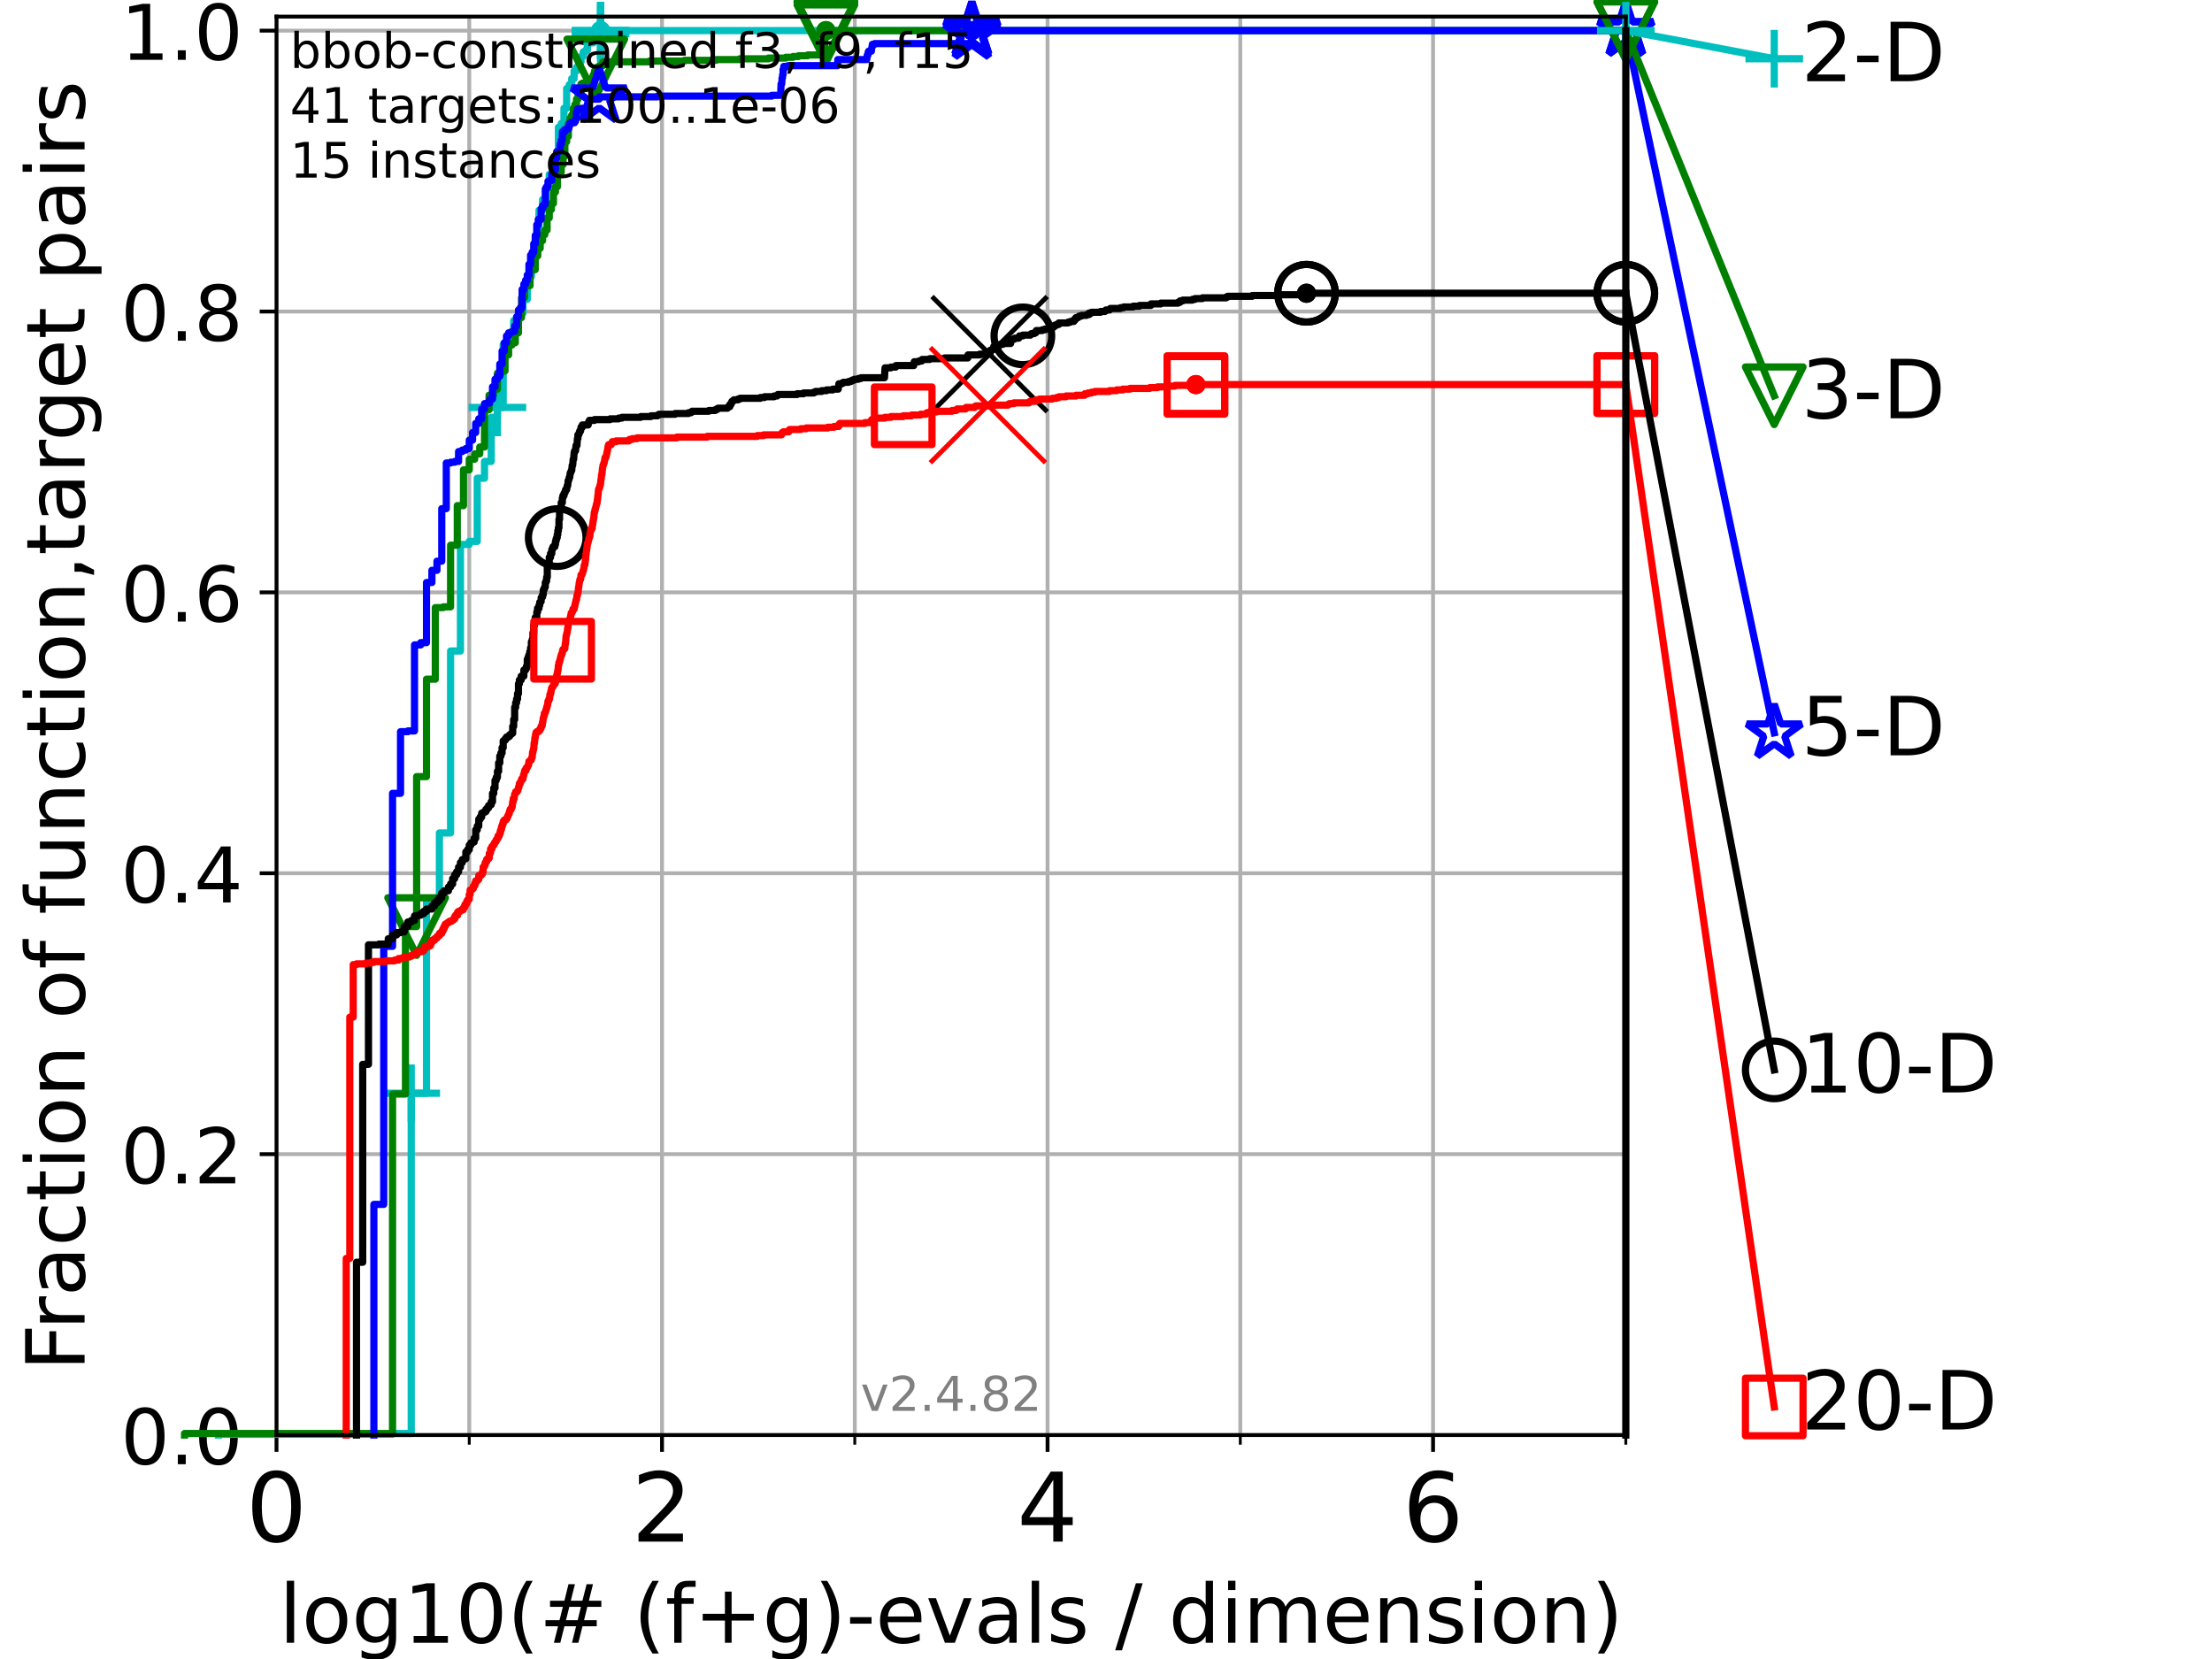 <?xml version="1.0" encoding="utf-8" standalone="no"?>
<!DOCTYPE svg PUBLIC "-//W3C//DTD SVG 1.1//EN"
  "http://www.w3.org/Graphics/SVG/1.1/DTD/svg11.dtd">
<!-- Created with matplotlib (https://matplotlib.org/) -->
<svg height="345.6pt" version="1.1" viewBox="0 0 460.8 345.6" width="460.8pt" xmlns="http://www.w3.org/2000/svg" xmlns:xlink="http://www.w3.org/1999/xlink">
 <defs>
  <style type="text/css">*{stroke-linecap:butt;stroke-linejoin:round;}</style>
 </defs>
 <g id="figure_1">
  <g id="patch_1">
   <path d="M 0 345.6 
L 460.8 345.6 
L 460.8 0 
L 0 0 
z
" style="fill:#ffffff;"/>
  </g>
  <g id="axes_1">
   <g id="patch_2">
    <path d="M 57.6 298.944 
L 338.688 298.944 
L 338.688 3.456 
L 57.6 3.456 
z
" style="fill:#ffffff;"/>
   </g>
   <g id="matplotlib.axis_1">
    <g id="xtick_1">
     <g id="line2d_1">
      <path clip-path="url(#pd47c0180ec)" d="M 57.6 298.944 
L 57.6 3.456 
" style="fill:none;stroke:#b0b0b0;stroke-linecap:square;stroke-width:0.8;"/>
     </g>
     <g id="line2d_2">
      <defs>
       <path d="M 0 0 
L 0 3.5 
" id="mf3ea5b9039" style="stroke:#000000;stroke-width:0.8;"/>
      </defs>
      <g>
       <use style="stroke:#000000;stroke-width:0.8;" x="57.6" xlink:href="#mf3ea5b9039" y="298.944"/>
      </g>
     </g>
     <g id="text_1">
      <!-- 0 -->
      <g transform="translate(51.237 321.141)scale(0.2 -0.2)">
       <defs>
        <path d="M 31.781 66.406 
Q 24.172 66.406 20.328 58.906 
Q 16.5 51.422 16.5 36.375 
Q 16.5 21.391 20.328 13.891 
Q 24.172 6.391 31.781 6.391 
Q 39.453 6.391 43.281 13.891 
Q 47.125 21.391 47.125 36.375 
Q 47.125 51.422 43.281 58.906 
Q 39.453 66.406 31.781 66.406 
z
M 31.781 74.219 
Q 44.047 74.219 50.516 64.516 
Q 56.984 54.828 56.984 36.375 
Q 56.984 17.969 50.516 8.266 
Q 44.047 -1.422 31.781 -1.422 
Q 19.531 -1.422 13.062 8.266 
Q 6.594 17.969 6.594 36.375 
Q 6.594 54.828 13.062 64.516 
Q 19.531 74.219 31.781 74.219 
z
" id="DejaVuSans-48"/>
       </defs>
       <use xlink:href="#DejaVuSans-48"/>
      </g>
     </g>
    </g>
    <g id="xtick_2">
     <g id="line2d_3">
      <path clip-path="url(#pd47c0180ec)" d="M 137.911 298.944 
L 137.911 3.456 
" style="fill:none;stroke:#b0b0b0;stroke-linecap:square;stroke-width:0.8;"/>
     </g>
     <g id="line2d_4">
      <g>
       <use style="stroke:#000000;stroke-width:0.8;" x="137.911" xlink:href="#mf3ea5b9039" y="298.944"/>
      </g>
     </g>
     <g id="text_2">
      <!-- 2 -->
      <g transform="translate(131.548 321.141)scale(0.2 -0.2)">
       <defs>
        <path d="M 19.188 8.297 
L 53.609 8.297 
L 53.609 0 
L 7.328 0 
L 7.328 8.297 
Q 12.938 14.109 22.625 23.891 
Q 32.328 33.688 34.812 36.531 
Q 39.547 41.844 41.422 45.531 
Q 43.312 49.219 43.312 52.781 
Q 43.312 58.594 39.234 62.25 
Q 35.156 65.922 28.609 65.922 
Q 23.969 65.922 18.812 64.312 
Q 13.672 62.703 7.812 59.422 
L 7.812 69.391 
Q 13.766 71.781 18.938 73 
Q 24.125 74.219 28.422 74.219 
Q 39.75 74.219 46.484 68.547 
Q 53.219 62.891 53.219 53.422 
Q 53.219 48.922 51.531 44.891 
Q 49.859 40.875 45.406 35.406 
Q 44.188 33.984 37.641 27.219 
Q 31.109 20.453 19.188 8.297 
z
" id="DejaVuSans-50"/>
       </defs>
       <use xlink:href="#DejaVuSans-50"/>
      </g>
     </g>
    </g>
    <g id="xtick_3">
     <g id="line2d_5">
      <path clip-path="url(#pd47c0180ec)" d="M 218.222 298.944 
L 218.222 3.456 
" style="fill:none;stroke:#b0b0b0;stroke-linecap:square;stroke-width:0.8;"/>
     </g>
     <g id="line2d_6">
      <g>
       <use style="stroke:#000000;stroke-width:0.8;" x="218.222" xlink:href="#mf3ea5b9039" y="298.944"/>
      </g>
     </g>
     <g id="text_3">
      <!-- 4 -->
      <g transform="translate(211.859 321.141)scale(0.2 -0.2)">
       <defs>
        <path d="M 37.797 64.312 
L 12.891 25.391 
L 37.797 25.391 
z
M 35.203 72.906 
L 47.609 72.906 
L 47.609 25.391 
L 58.016 25.391 
L 58.016 17.188 
L 47.609 17.188 
L 47.609 0 
L 37.797 0 
L 37.797 17.188 
L 4.891 17.188 
L 4.891 26.703 
z
" id="DejaVuSans-52"/>
       </defs>
       <use xlink:href="#DejaVuSans-52"/>
      </g>
     </g>
    </g>
    <g id="xtick_4">
     <g id="line2d_7">
      <path clip-path="url(#pd47c0180ec)" d="M 298.533 298.944 
L 298.533 3.456 
" style="fill:none;stroke:#b0b0b0;stroke-linecap:square;stroke-width:0.8;"/>
     </g>
     <g id="line2d_8">
      <g>
       <use style="stroke:#000000;stroke-width:0.8;" x="298.533" xlink:href="#mf3ea5b9039" y="298.944"/>
      </g>
     </g>
     <g id="text_4">
      <!-- 6 -->
      <g transform="translate(292.17 321.141)scale(0.2 -0.2)">
       <defs>
        <path d="M 33.016 40.375 
Q 26.375 40.375 22.484 35.828 
Q 18.609 31.297 18.609 23.391 
Q 18.609 15.531 22.484 10.953 
Q 26.375 6.391 33.016 6.391 
Q 39.656 6.391 43.531 10.953 
Q 47.406 15.531 47.406 23.391 
Q 47.406 31.297 43.531 35.828 
Q 39.656 40.375 33.016 40.375 
z
M 52.594 71.297 
L 52.594 62.312 
Q 48.875 64.062 45.094 64.984 
Q 41.312 65.922 37.594 65.922 
Q 27.828 65.922 22.672 59.328 
Q 17.531 52.734 16.797 39.406 
Q 19.672 43.656 24.016 45.922 
Q 28.375 48.188 33.594 48.188 
Q 44.578 48.188 50.953 41.516 
Q 57.328 34.859 57.328 23.391 
Q 57.328 12.156 50.688 5.359 
Q 44.047 -1.422 33.016 -1.422 
Q 20.359 -1.422 13.672 8.266 
Q 6.984 17.969 6.984 36.375 
Q 6.984 53.656 15.188 63.938 
Q 23.391 74.219 37.203 74.219 
Q 40.922 74.219 44.703 73.484 
Q 48.484 72.75 52.594 71.297 
z
" id="DejaVuSans-54"/>
       </defs>
       <use xlink:href="#DejaVuSans-54"/>
      </g>
     </g>
    </g>
    <g id="xtick_5">
     <g id="line2d_9">
      <path clip-path="url(#pd47c0180ec)" d="M 97.755 298.944 
L 97.755 3.456 
" style="fill:none;stroke:#b0b0b0;stroke-linecap:square;stroke-width:0.8;"/>
     </g>
     <g id="line2d_10">
      <defs>
       <path d="M 0 0 
L 0 2 
" id="m193d150208" style="stroke:#000000;stroke-width:0.6;"/>
      </defs>
      <g>
       <use style="stroke:#000000;stroke-width:0.6;" x="97.755" xlink:href="#m193d150208" y="298.944"/>
      </g>
     </g>
    </g>
    <g id="xtick_6">
     <g id="line2d_11">
      <path clip-path="url(#pd47c0180ec)" d="M 178.066 298.944 
L 178.066 3.456 
" style="fill:none;stroke:#b0b0b0;stroke-linecap:square;stroke-width:0.8;"/>
     </g>
     <g id="line2d_12">
      <g>
       <use style="stroke:#000000;stroke-width:0.6;" x="178.066" xlink:href="#m193d150208" y="298.944"/>
      </g>
     </g>
    </g>
    <g id="xtick_7">
     <g id="line2d_13">
      <path clip-path="url(#pd47c0180ec)" d="M 258.377 298.944 
L 258.377 3.456 
" style="fill:none;stroke:#b0b0b0;stroke-linecap:square;stroke-width:0.8;"/>
     </g>
     <g id="line2d_14">
      <g>
       <use style="stroke:#000000;stroke-width:0.6;" x="258.377" xlink:href="#m193d150208" y="298.944"/>
      </g>
     </g>
    </g>
    <g id="xtick_8">
     <g id="line2d_15">
      <path clip-path="url(#pd47c0180ec)" d="M 338.688 298.944 
L 338.688 3.456 
" style="fill:none;stroke:#b0b0b0;stroke-linecap:square;stroke-width:0.8;"/>
     </g>
     <g id="line2d_16">
      <g>
       <use style="stroke:#000000;stroke-width:0.6;" x="338.688" xlink:href="#m193d150208" y="298.944"/>
      </g>
     </g>
    </g>
    <g id="text_5">
     <!-- log10(# (f+g)-evals / dimension) -->
     <g transform="translate(58.145 342.218)scale(0.17 -0.17)">
      <defs>
       <path d="M 9.422 75.984 
L 18.406 75.984 
L 18.406 0 
L 9.422 0 
z
" id="DejaVuSans-108"/>
       <path d="M 30.609 48.391 
Q 23.391 48.391 19.188 42.75 
Q 14.984 37.109 14.984 27.297 
Q 14.984 17.484 19.156 11.844 
Q 23.344 6.203 30.609 6.203 
Q 37.797 6.203 41.984 11.859 
Q 46.188 17.531 46.188 27.297 
Q 46.188 37.016 41.984 42.703 
Q 37.797 48.391 30.609 48.391 
z
M 30.609 56 
Q 42.328 56 49.016 48.375 
Q 55.719 40.766 55.719 27.297 
Q 55.719 13.875 49.016 6.219 
Q 42.328 -1.422 30.609 -1.422 
Q 18.844 -1.422 12.172 6.219 
Q 5.516 13.875 5.516 27.297 
Q 5.516 40.766 12.172 48.375 
Q 18.844 56 30.609 56 
z
" id="DejaVuSans-111"/>
       <path d="M 45.406 27.984 
Q 45.406 37.75 41.375 43.109 
Q 37.359 48.484 30.078 48.484 
Q 22.859 48.484 18.828 43.109 
Q 14.797 37.75 14.797 27.984 
Q 14.797 18.266 18.828 12.891 
Q 22.859 7.516 30.078 7.516 
Q 37.359 7.516 41.375 12.891 
Q 45.406 18.266 45.406 27.984 
z
M 54.391 6.781 
Q 54.391 -7.172 48.188 -13.984 
Q 42 -20.797 29.203 -20.797 
Q 24.469 -20.797 20.266 -20.094 
Q 16.062 -19.391 12.109 -17.922 
L 12.109 -9.188 
Q 16.062 -11.328 19.922 -12.344 
Q 23.781 -13.375 27.781 -13.375 
Q 36.625 -13.375 41.016 -8.766 
Q 45.406 -4.156 45.406 5.172 
L 45.406 9.625 
Q 42.625 4.781 38.281 2.391 
Q 33.938 0 27.875 0 
Q 17.828 0 11.672 7.656 
Q 5.516 15.328 5.516 27.984 
Q 5.516 40.672 11.672 48.328 
Q 17.828 56 27.875 56 
Q 33.938 56 38.281 53.609 
Q 42.625 51.219 45.406 46.391 
L 45.406 54.688 
L 54.391 54.688 
z
" id="DejaVuSans-103"/>
       <path d="M 12.406 8.297 
L 28.516 8.297 
L 28.516 63.922 
L 10.984 60.406 
L 10.984 69.391 
L 28.422 72.906 
L 38.281 72.906 
L 38.281 8.297 
L 54.391 8.297 
L 54.391 0 
L 12.406 0 
z
" id="DejaVuSans-49"/>
       <path d="M 31 75.875 
Q 24.469 64.656 21.281 53.656 
Q 18.109 42.672 18.109 31.391 
Q 18.109 20.125 21.312 9.062 
Q 24.516 -2 31 -13.188 
L 23.188 -13.188 
Q 15.875 -1.703 12.234 9.375 
Q 8.594 20.453 8.594 31.391 
Q 8.594 42.281 12.203 53.312 
Q 15.828 64.359 23.188 75.875 
z
" id="DejaVuSans-40"/>
       <path d="M 51.125 44 
L 36.922 44 
L 32.812 27.688 
L 47.125 27.688 
z
M 43.797 71.781 
L 38.719 51.516 
L 52.984 51.516 
L 58.109 71.781 
L 65.922 71.781 
L 60.891 51.516 
L 76.125 51.516 
L 76.125 44 
L 58.984 44 
L 54.984 27.688 
L 70.516 27.688 
L 70.516 20.219 
L 53.078 20.219 
L 48 0 
L 40.188 0 
L 45.219 20.219 
L 30.906 20.219 
L 25.875 0 
L 18.016 0 
L 23.094 20.219 
L 7.719 20.219 
L 7.719 27.688 
L 24.906 27.688 
L 29 44 
L 13.281 44 
L 13.281 51.516 
L 30.906 51.516 
L 35.891 71.781 
z
" id="DejaVuSans-35"/>
       <path id="DejaVuSans-32"/>
       <path d="M 37.109 75.984 
L 37.109 68.5 
L 28.516 68.5 
Q 23.688 68.5 21.797 66.547 
Q 19.922 64.594 19.922 59.516 
L 19.922 54.688 
L 34.719 54.688 
L 34.719 47.703 
L 19.922 47.703 
L 19.922 0 
L 10.891 0 
L 10.891 47.703 
L 2.297 47.703 
L 2.297 54.688 
L 10.891 54.688 
L 10.891 58.5 
Q 10.891 67.625 15.141 71.797 
Q 19.391 75.984 28.609 75.984 
z
" id="DejaVuSans-102"/>
       <path d="M 46 62.703 
L 46 35.5 
L 73.188 35.5 
L 73.188 27.203 
L 46 27.203 
L 46 0 
L 37.797 0 
L 37.797 27.203 
L 10.594 27.203 
L 10.594 35.5 
L 37.797 35.5 
L 37.797 62.703 
z
" id="DejaVuSans-43"/>
       <path d="M 8.016 75.875 
L 15.828 75.875 
Q 23.141 64.359 26.781 53.312 
Q 30.422 42.281 30.422 31.391 
Q 30.422 20.453 26.781 9.375 
Q 23.141 -1.703 15.828 -13.188 
L 8.016 -13.188 
Q 14.5 -2 17.703 9.062 
Q 20.906 20.125 20.906 31.391 
Q 20.906 42.672 17.703 53.656 
Q 14.5 64.656 8.016 75.875 
z
" id="DejaVuSans-41"/>
       <path d="M 4.891 31.391 
L 31.203 31.391 
L 31.203 23.391 
L 4.891 23.391 
z
" id="DejaVuSans-45"/>
       <path d="M 56.203 29.594 
L 56.203 25.203 
L 14.891 25.203 
Q 15.484 15.922 20.484 11.062 
Q 25.484 6.203 34.422 6.203 
Q 39.594 6.203 44.453 7.469 
Q 49.312 8.734 54.109 11.281 
L 54.109 2.781 
Q 49.266 0.734 44.188 -0.344 
Q 39.109 -1.422 33.891 -1.422 
Q 20.797 -1.422 13.156 6.188 
Q 5.516 13.812 5.516 26.812 
Q 5.516 40.234 12.766 48.109 
Q 20.016 56 32.328 56 
Q 43.359 56 49.781 48.891 
Q 56.203 41.797 56.203 29.594 
z
M 47.219 32.234 
Q 47.125 39.594 43.094 43.984 
Q 39.062 48.391 32.422 48.391 
Q 24.906 48.391 20.391 44.141 
Q 15.875 39.891 15.188 32.172 
z
" id="DejaVuSans-101"/>
       <path d="M 2.984 54.688 
L 12.5 54.688 
L 29.594 8.797 
L 46.688 54.688 
L 56.203 54.688 
L 35.688 0 
L 23.484 0 
z
" id="DejaVuSans-118"/>
       <path d="M 34.281 27.484 
Q 23.391 27.484 19.188 25 
Q 14.984 22.516 14.984 16.5 
Q 14.984 11.719 18.141 8.906 
Q 21.297 6.109 26.703 6.109 
Q 34.188 6.109 38.703 11.406 
Q 43.219 16.703 43.219 25.484 
L 43.219 27.484 
z
M 52.203 31.203 
L 52.203 0 
L 43.219 0 
L 43.219 8.297 
Q 40.141 3.328 35.547 0.953 
Q 30.953 -1.422 24.312 -1.422 
Q 15.922 -1.422 10.953 3.297 
Q 6 8.016 6 15.922 
Q 6 25.141 12.172 29.828 
Q 18.359 34.516 30.609 34.516 
L 43.219 34.516 
L 43.219 35.406 
Q 43.219 41.609 39.141 45 
Q 35.062 48.391 27.688 48.391 
Q 23 48.391 18.547 47.266 
Q 14.109 46.141 10.016 43.891 
L 10.016 52.203 
Q 14.938 54.109 19.578 55.047 
Q 24.219 56 28.609 56 
Q 40.484 56 46.344 49.844 
Q 52.203 43.703 52.203 31.203 
z
" id="DejaVuSans-97"/>
       <path d="M 44.281 53.078 
L 44.281 44.578 
Q 40.484 46.531 36.375 47.5 
Q 32.281 48.484 27.875 48.484 
Q 21.188 48.484 17.844 46.438 
Q 14.5 44.391 14.5 40.281 
Q 14.5 37.156 16.891 35.375 
Q 19.281 33.594 26.516 31.984 
L 29.594 31.297 
Q 39.156 29.25 43.188 25.516 
Q 47.219 21.781 47.219 15.094 
Q 47.219 7.469 41.188 3.016 
Q 35.156 -1.422 24.609 -1.422 
Q 20.219 -1.422 15.453 -0.562 
Q 10.688 0.297 5.422 2 
L 5.422 11.281 
Q 10.406 8.688 15.234 7.391 
Q 20.062 6.109 24.812 6.109 
Q 31.156 6.109 34.562 8.281 
Q 37.984 10.453 37.984 14.406 
Q 37.984 18.062 35.516 20.016 
Q 33.062 21.969 24.703 23.781 
L 21.578 24.516 
Q 13.234 26.266 9.516 29.906 
Q 5.812 33.547 5.812 39.891 
Q 5.812 47.609 11.281 51.797 
Q 16.75 56 26.812 56 
Q 31.781 56 36.172 55.266 
Q 40.578 54.547 44.281 53.078 
z
" id="DejaVuSans-115"/>
       <path d="M 25.391 72.906 
L 33.688 72.906 
L 8.297 -9.281 
L 0 -9.281 
z
" id="DejaVuSans-47"/>
       <path d="M 45.406 46.391 
L 45.406 75.984 
L 54.391 75.984 
L 54.391 0 
L 45.406 0 
L 45.406 8.203 
Q 42.578 3.328 38.25 0.953 
Q 33.938 -1.422 27.875 -1.422 
Q 17.969 -1.422 11.734 6.484 
Q 5.516 14.406 5.516 27.297 
Q 5.516 40.188 11.734 48.094 
Q 17.969 56 27.875 56 
Q 33.938 56 38.25 53.625 
Q 42.578 51.266 45.406 46.391 
z
M 14.797 27.297 
Q 14.797 17.391 18.875 11.75 
Q 22.953 6.109 30.078 6.109 
Q 37.203 6.109 41.297 11.75 
Q 45.406 17.391 45.406 27.297 
Q 45.406 37.203 41.297 42.844 
Q 37.203 48.484 30.078 48.484 
Q 22.953 48.484 18.875 42.844 
Q 14.797 37.203 14.797 27.297 
z
" id="DejaVuSans-100"/>
       <path d="M 9.422 54.688 
L 18.406 54.688 
L 18.406 0 
L 9.422 0 
z
M 9.422 75.984 
L 18.406 75.984 
L 18.406 64.594 
L 9.422 64.594 
z
" id="DejaVuSans-105"/>
       <path d="M 52 44.188 
Q 55.375 50.25 60.062 53.125 
Q 64.75 56 71.094 56 
Q 79.641 56 84.281 50.016 
Q 88.922 44.047 88.922 33.016 
L 88.922 0 
L 79.891 0 
L 79.891 32.719 
Q 79.891 40.578 77.094 44.375 
Q 74.312 48.188 68.609 48.188 
Q 61.625 48.188 57.562 43.547 
Q 53.516 38.922 53.516 30.906 
L 53.516 0 
L 44.484 0 
L 44.484 32.719 
Q 44.484 40.625 41.703 44.406 
Q 38.922 48.188 33.109 48.188 
Q 26.219 48.188 22.156 43.531 
Q 18.109 38.875 18.109 30.906 
L 18.109 0 
L 9.078 0 
L 9.078 54.688 
L 18.109 54.688 
L 18.109 46.188 
Q 21.188 51.219 25.484 53.609 
Q 29.781 56 35.688 56 
Q 41.656 56 45.828 52.969 
Q 50 49.953 52 44.188 
z
" id="DejaVuSans-109"/>
       <path d="M 54.891 33.016 
L 54.891 0 
L 45.906 0 
L 45.906 32.719 
Q 45.906 40.484 42.875 44.328 
Q 39.844 48.188 33.797 48.188 
Q 26.516 48.188 22.312 43.547 
Q 18.109 38.922 18.109 30.906 
L 18.109 0 
L 9.078 0 
L 9.078 54.688 
L 18.109 54.688 
L 18.109 46.188 
Q 21.344 51.125 25.703 53.562 
Q 30.078 56 35.797 56 
Q 45.219 56 50.047 50.172 
Q 54.891 44.344 54.891 33.016 
z
" id="DejaVuSans-110"/>
      </defs>
      <use xlink:href="#DejaVuSans-108"/>
      <use x="27.783" xlink:href="#DejaVuSans-111"/>
      <use x="88.965" xlink:href="#DejaVuSans-103"/>
      <use x="152.441" xlink:href="#DejaVuSans-49"/>
      <use x="216.064" xlink:href="#DejaVuSans-48"/>
      <use x="279.688" xlink:href="#DejaVuSans-40"/>
      <use x="318.701" xlink:href="#DejaVuSans-35"/>
      <use x="402.49" xlink:href="#DejaVuSans-32"/>
      <use x="434.277" xlink:href="#DejaVuSans-40"/>
      <use x="473.291" xlink:href="#DejaVuSans-102"/>
      <use x="508.496" xlink:href="#DejaVuSans-43"/>
      <use x="592.285" xlink:href="#DejaVuSans-103"/>
      <use x="655.762" xlink:href="#DejaVuSans-41"/>
      <use x="694.775" xlink:href="#DejaVuSans-45"/>
      <use x="730.859" xlink:href="#DejaVuSans-101"/>
      <use x="792.383" xlink:href="#DejaVuSans-118"/>
      <use x="851.562" xlink:href="#DejaVuSans-97"/>
      <use x="912.842" xlink:href="#DejaVuSans-108"/>
      <use x="940.625" xlink:href="#DejaVuSans-115"/>
      <use x="992.725" xlink:href="#DejaVuSans-32"/>
      <use x="1024.512" xlink:href="#DejaVuSans-47"/>
      <use x="1058.203" xlink:href="#DejaVuSans-32"/>
      <use x="1089.99" xlink:href="#DejaVuSans-100"/>
      <use x="1153.467" xlink:href="#DejaVuSans-105"/>
      <use x="1181.25" xlink:href="#DejaVuSans-109"/>
      <use x="1278.662" xlink:href="#DejaVuSans-101"/>
      <use x="1340.186" xlink:href="#DejaVuSans-110"/>
      <use x="1403.564" xlink:href="#DejaVuSans-115"/>
      <use x="1455.664" xlink:href="#DejaVuSans-105"/>
      <use x="1483.447" xlink:href="#DejaVuSans-111"/>
      <use x="1544.629" xlink:href="#DejaVuSans-110"/>
      <use x="1608.008" xlink:href="#DejaVuSans-41"/>
     </g>
    </g>
   </g>
   <g id="matplotlib.axis_2">
    <g id="ytick_1">
     <g id="line2d_17">
      <path clip-path="url(#pd47c0180ec)" d="M 57.6 298.944 
L 338.688 298.944 
" style="fill:none;stroke:#b0b0b0;stroke-linecap:square;stroke-width:0.8;"/>
     </g>
     <g id="line2d_18">
      <defs>
       <path d="M 0 0 
L -3.5 0 
" id="m16966ce408" style="stroke:#000000;stroke-width:0.8;"/>
      </defs>
      <g>
       <use style="stroke:#000000;stroke-width:0.8;" x="57.6" xlink:href="#m16966ce408" y="298.944"/>
      </g>
     </g>
     <g id="text_6">
      <!-- 0.0 -->
      <g transform="translate(25.155 305.023)scale(0.16 -0.16)">
       <defs>
        <path d="M 10.688 12.406 
L 21 12.406 
L 21 0 
L 10.688 0 
z
" id="DejaVuSans-46"/>
       </defs>
       <use xlink:href="#DejaVuSans-48"/>
       <use x="63.623" xlink:href="#DejaVuSans-46"/>
       <use x="95.41" xlink:href="#DejaVuSans-48"/>
      </g>
     </g>
    </g>
    <g id="ytick_2">
     <g id="line2d_19">
      <path clip-path="url(#pd47c0180ec)" d="M 57.6 240.432 
L 338.688 240.432 
" style="fill:none;stroke:#b0b0b0;stroke-linecap:square;stroke-width:0.8;"/>
     </g>
     <g id="line2d_20">
      <g>
       <use style="stroke:#000000;stroke-width:0.8;" x="57.6" xlink:href="#m16966ce408" y="240.432"/>
      </g>
     </g>
     <g id="text_7">
      <!-- 0.2 -->
      <g transform="translate(25.155 246.51)scale(0.16 -0.16)">
       <use xlink:href="#DejaVuSans-48"/>
       <use x="63.623" xlink:href="#DejaVuSans-46"/>
       <use x="95.41" xlink:href="#DejaVuSans-50"/>
      </g>
     </g>
    </g>
    <g id="ytick_3">
     <g id="line2d_21">
      <path clip-path="url(#pd47c0180ec)" d="M 57.6 181.919 
L 338.688 181.919 
" style="fill:none;stroke:#b0b0b0;stroke-linecap:square;stroke-width:0.8;"/>
     </g>
     <g id="line2d_22">
      <g>
       <use style="stroke:#000000;stroke-width:0.8;" x="57.6" xlink:href="#m16966ce408" y="181.919"/>
      </g>
     </g>
     <g id="text_8">
      <!-- 0.4 -->
      <g transform="translate(25.155 187.998)scale(0.16 -0.16)">
       <use xlink:href="#DejaVuSans-48"/>
       <use x="63.623" xlink:href="#DejaVuSans-46"/>
       <use x="95.41" xlink:href="#DejaVuSans-52"/>
      </g>
     </g>
    </g>
    <g id="ytick_4">
     <g id="line2d_23">
      <path clip-path="url(#pd47c0180ec)" d="M 57.6 123.407 
L 338.688 123.407 
" style="fill:none;stroke:#b0b0b0;stroke-linecap:square;stroke-width:0.8;"/>
     </g>
     <g id="line2d_24">
      <g>
       <use style="stroke:#000000;stroke-width:0.8;" x="57.6" xlink:href="#m16966ce408" y="123.407"/>
      </g>
     </g>
     <g id="text_9">
      <!-- 0.6 -->
      <g transform="translate(25.155 129.485)scale(0.16 -0.16)">
       <use xlink:href="#DejaVuSans-48"/>
       <use x="63.623" xlink:href="#DejaVuSans-46"/>
       <use x="95.41" xlink:href="#DejaVuSans-54"/>
      </g>
     </g>
    </g>
    <g id="ytick_5">
     <g id="line2d_25">
      <path clip-path="url(#pd47c0180ec)" d="M 57.6 64.894 
L 338.688 64.894 
" style="fill:none;stroke:#b0b0b0;stroke-linecap:square;stroke-width:0.8;"/>
     </g>
     <g id="line2d_26">
      <g>
       <use style="stroke:#000000;stroke-width:0.8;" x="57.6" xlink:href="#m16966ce408" y="64.894"/>
      </g>
     </g>
     <g id="text_10">
      <!-- 0.8 -->
      <g transform="translate(25.155 70.973)scale(0.16 -0.16)">
       <defs>
        <path d="M 31.781 34.625 
Q 24.75 34.625 20.719 30.859 
Q 16.703 27.094 16.703 20.516 
Q 16.703 13.922 20.719 10.156 
Q 24.75 6.391 31.781 6.391 
Q 38.812 6.391 42.859 10.172 
Q 46.922 13.969 46.922 20.516 
Q 46.922 27.094 42.891 30.859 
Q 38.875 34.625 31.781 34.625 
z
M 21.922 38.812 
Q 15.578 40.375 12.031 44.719 
Q 8.5 49.078 8.5 55.328 
Q 8.5 64.062 14.719 69.141 
Q 20.953 74.219 31.781 74.219 
Q 42.672 74.219 48.875 69.141 
Q 55.078 64.062 55.078 55.328 
Q 55.078 49.078 51.531 44.719 
Q 48 40.375 41.703 38.812 
Q 48.828 37.156 52.797 32.312 
Q 56.781 27.484 56.781 20.516 
Q 56.781 9.906 50.312 4.234 
Q 43.844 -1.422 31.781 -1.422 
Q 19.734 -1.422 13.25 4.234 
Q 6.781 9.906 6.781 20.516 
Q 6.781 27.484 10.781 32.312 
Q 14.797 37.156 21.922 38.812 
z
M 18.312 54.391 
Q 18.312 48.734 21.844 45.562 
Q 25.391 42.391 31.781 42.391 
Q 38.141 42.391 41.719 45.562 
Q 45.312 48.734 45.312 54.391 
Q 45.312 60.062 41.719 63.234 
Q 38.141 66.406 31.781 66.406 
Q 25.391 66.406 21.844 63.234 
Q 18.312 60.062 18.312 54.391 
z
" id="DejaVuSans-56"/>
       </defs>
       <use xlink:href="#DejaVuSans-48"/>
       <use x="63.623" xlink:href="#DejaVuSans-46"/>
       <use x="95.41" xlink:href="#DejaVuSans-56"/>
      </g>
     </g>
    </g>
    <g id="ytick_6">
     <g id="line2d_27">
      <path clip-path="url(#pd47c0180ec)" d="M 57.6 6.382 
L 338.688 6.382 
" style="fill:none;stroke:#b0b0b0;stroke-linecap:square;stroke-width:0.8;"/>
     </g>
     <g id="line2d_28">
      <g>
       <use style="stroke:#000000;stroke-width:0.8;" x="57.6" xlink:href="#m16966ce408" y="6.382"/>
      </g>
     </g>
     <g id="text_11">
      <!-- 1.0 -->
      <g transform="translate(25.155 12.46)scale(0.16 -0.16)">
       <use xlink:href="#DejaVuSans-49"/>
       <use x="63.623" xlink:href="#DejaVuSans-46"/>
       <use x="95.41" xlink:href="#DejaVuSans-48"/>
      </g>
     </g>
    </g>
    <g id="text_12">
     <!-- Fraction of function,target pairs -->
     <g transform="translate(17.62 285.585)rotate(-90)scale(0.17 -0.17)">
      <defs>
       <path d="M 9.812 72.906 
L 51.703 72.906 
L 51.703 64.594 
L 19.672 64.594 
L 19.672 43.109 
L 48.578 43.109 
L 48.578 34.812 
L 19.672 34.812 
L 19.672 0 
L 9.812 0 
z
" id="DejaVuSans-70"/>
       <path d="M 41.109 46.297 
Q 39.594 47.172 37.812 47.578 
Q 36.031 48 33.891 48 
Q 26.266 48 22.188 43.047 
Q 18.109 38.094 18.109 28.812 
L 18.109 0 
L 9.078 0 
L 9.078 54.688 
L 18.109 54.688 
L 18.109 46.188 
Q 20.953 51.172 25.484 53.578 
Q 30.031 56 36.531 56 
Q 37.453 56 38.578 55.875 
Q 39.703 55.766 41.062 55.516 
z
" id="DejaVuSans-114"/>
       <path d="M 48.781 52.594 
L 48.781 44.188 
Q 44.969 46.297 41.141 47.344 
Q 37.312 48.391 33.406 48.391 
Q 24.656 48.391 19.812 42.844 
Q 14.984 37.312 14.984 27.297 
Q 14.984 17.281 19.812 11.734 
Q 24.656 6.203 33.406 6.203 
Q 37.312 6.203 41.141 7.25 
Q 44.969 8.297 48.781 10.406 
L 48.781 2.094 
Q 45.016 0.344 40.984 -0.531 
Q 36.969 -1.422 32.422 -1.422 
Q 20.062 -1.422 12.781 6.344 
Q 5.516 14.109 5.516 27.297 
Q 5.516 40.672 12.859 48.328 
Q 20.219 56 33.016 56 
Q 37.156 56 41.109 55.141 
Q 45.062 54.297 48.781 52.594 
z
" id="DejaVuSans-99"/>
       <path d="M 18.312 70.219 
L 18.312 54.688 
L 36.812 54.688 
L 36.812 47.703 
L 18.312 47.703 
L 18.312 18.016 
Q 18.312 11.328 20.141 9.422 
Q 21.969 7.516 27.594 7.516 
L 36.812 7.516 
L 36.812 0 
L 27.594 0 
Q 17.188 0 13.234 3.875 
Q 9.281 7.766 9.281 18.016 
L 9.281 47.703 
L 2.688 47.703 
L 2.688 54.688 
L 9.281 54.688 
L 9.281 70.219 
z
" id="DejaVuSans-116"/>
       <path d="M 8.5 21.578 
L 8.5 54.688 
L 17.484 54.688 
L 17.484 21.922 
Q 17.484 14.156 20.5 10.266 
Q 23.531 6.391 29.594 6.391 
Q 36.859 6.391 41.078 11.031 
Q 45.312 15.672 45.312 23.688 
L 45.312 54.688 
L 54.297 54.688 
L 54.297 0 
L 45.312 0 
L 45.312 8.406 
Q 42.047 3.422 37.719 1 
Q 33.406 -1.422 27.688 -1.422 
Q 18.266 -1.422 13.375 4.438 
Q 8.5 10.297 8.5 21.578 
z
M 31.109 56 
z
" id="DejaVuSans-117"/>
       <path d="M 11.719 12.406 
L 22.016 12.406 
L 22.016 4 
L 14.016 -11.625 
L 7.719 -11.625 
L 11.719 4 
z
" id="DejaVuSans-44"/>
       <path d="M 18.109 8.203 
L 18.109 -20.797 
L 9.078 -20.797 
L 9.078 54.688 
L 18.109 54.688 
L 18.109 46.391 
Q 20.953 51.266 25.266 53.625 
Q 29.594 56 35.594 56 
Q 45.562 56 51.781 48.094 
Q 58.016 40.188 58.016 27.297 
Q 58.016 14.406 51.781 6.484 
Q 45.562 -1.422 35.594 -1.422 
Q 29.594 -1.422 25.266 0.953 
Q 20.953 3.328 18.109 8.203 
z
M 48.688 27.297 
Q 48.688 37.203 44.609 42.844 
Q 40.531 48.484 33.406 48.484 
Q 26.266 48.484 22.188 42.844 
Q 18.109 37.203 18.109 27.297 
Q 18.109 17.391 22.188 11.75 
Q 26.266 6.109 33.406 6.109 
Q 40.531 6.109 44.609 11.75 
Q 48.688 17.391 48.688 27.297 
z
" id="DejaVuSans-112"/>
      </defs>
      <use xlink:href="#DejaVuSans-70"/>
      <use x="50.27" xlink:href="#DejaVuSans-114"/>
      <use x="91.383" xlink:href="#DejaVuSans-97"/>
      <use x="152.662" xlink:href="#DejaVuSans-99"/>
      <use x="207.643" xlink:href="#DejaVuSans-116"/>
      <use x="246.852" xlink:href="#DejaVuSans-105"/>
      <use x="274.635" xlink:href="#DejaVuSans-111"/>
      <use x="335.816" xlink:href="#DejaVuSans-110"/>
      <use x="399.195" xlink:href="#DejaVuSans-32"/>
      <use x="430.982" xlink:href="#DejaVuSans-111"/>
      <use x="492.164" xlink:href="#DejaVuSans-102"/>
      <use x="527.369" xlink:href="#DejaVuSans-32"/>
      <use x="559.156" xlink:href="#DejaVuSans-102"/>
      <use x="594.361" xlink:href="#DejaVuSans-117"/>
      <use x="657.74" xlink:href="#DejaVuSans-110"/>
      <use x="721.119" xlink:href="#DejaVuSans-99"/>
      <use x="776.1" xlink:href="#DejaVuSans-116"/>
      <use x="815.309" xlink:href="#DejaVuSans-105"/>
      <use x="843.092" xlink:href="#DejaVuSans-111"/>
      <use x="904.273" xlink:href="#DejaVuSans-110"/>
      <use x="967.652" xlink:href="#DejaVuSans-44"/>
      <use x="999.439" xlink:href="#DejaVuSans-116"/>
      <use x="1038.648" xlink:href="#DejaVuSans-97"/>
      <use x="1099.928" xlink:href="#DejaVuSans-114"/>
      <use x="1139.291" xlink:href="#DejaVuSans-103"/>
      <use x="1202.768" xlink:href="#DejaVuSans-101"/>
      <use x="1264.291" xlink:href="#DejaVuSans-116"/>
      <use x="1303.5" xlink:href="#DejaVuSans-32"/>
      <use x="1335.287" xlink:href="#DejaVuSans-112"/>
      <use x="1398.764" xlink:href="#DejaVuSans-97"/>
      <use x="1460.043" xlink:href="#DejaVuSans-105"/>
      <use x="1487.826" xlink:href="#DejaVuSans-114"/>
      <use x="1528.939" xlink:href="#DejaVuSans-115"/>
     </g>
    </g>
   </g>
   <g id="line2d_29">
    <defs>
     <path d="M 0 1.5 
C 0.398 1.5 0.779 1.342 1.061 1.061 
C 1.342 0.779 1.5 0.398 1.5 0 
C 1.5 -0.398 1.342 -0.779 1.061 -1.061 
C 0.779 -1.342 0.398 -1.5 0 -1.5 
C -0.398 -1.5 -0.779 -1.342 -1.061 -1.061 
C -1.342 -0.779 -1.5 -0.398 -1.5 0 
C -1.5 0.398 -1.342 0.779 -1.061 1.061 
C -0.779 1.342 -0.398 1.5 0 1.5 
z
" id="mdc7ef66129" style="stroke:#00bfbf;"/>
    </defs>
    <g>
     <use style="fill:#00bfbf;stroke:#00bfbf;" x="125.111" xlink:href="#mdc7ef66129" y="6.382"/>
     <use style="fill:#00bfbf;stroke:#00bfbf;" x="125.111" xlink:href="#mdc7ef66129" y="6.382"/>
    </g>
   </g>
   <g id="line2d_30">
    <path d="M 45.512 298.944 
L 45.512 298.785 
L 81.776 298.785 
L 81.776 298.627 
L 85.667 298.627 
L 85.667 227.746 
L 88.847 227.746 
L 88.847 187.786 
L 91.535 187.786 
L 91.535 173.515 
L 93.864 173.515 
L 93.864 135.616 
L 95.918 135.616 
L 95.918 113.417 
L 97.755 113.417 
L 97.755 112.782 
L 99.418 112.782 
L 99.418 99.621 
L 100.935 99.621 
L 100.935 96.132 
L 102.331 96.132 
L 102.331 86.935 
L 103.623 86.935 
L 103.623 84.874 
L 104.826 84.874 
L 104.826 71.713 
L 105.952 71.713 
L 105.952 69.493 
L 107.009 69.493 
L 107.009 66.797 
L 108.006 66.797 
L 108.006 65.211 
L 108.949 65.211 
L 108.949 62.357 
L 109.843 62.357 
L 109.843 57.6 
L 110.694 57.6 
L 110.694 55.697 
L 111.506 55.697 
L 111.506 49.988 
L 112.281 49.988 
L 112.281 43.804 
L 113.023 43.804 
L 113.023 41.584 
L 113.735 41.584 
L 113.735 39.047 
L 114.419 39.047 
L 114.419 36.351 
L 115.077 36.351 
L 115.077 35.083 
L 115.711 35.083 
L 115.711 32.546 
L 116.323 32.546 
L 116.323 26.52 
L 116.914 26.52 
L 116.914 25.727 
L 117.486 25.727 
L 117.486 22.556 
L 118.04 22.556 
L 118.04 18.433 
L 118.577 18.433 
L 118.577 17.64 
L 119.097 17.64 
L 119.097 16.372 
L 119.603 16.372 
L 119.603 14.786 
L 120.094 14.786 
L 120.094 13.993 
L 120.572 13.993 
L 120.572 12.883 
L 121.037 12.883 
L 121.037 11.773 
L 121.49 11.773 
L 121.49 10.822 
L 121.931 10.822 
L 121.931 10.504 
L 122.362 10.504 
L 122.362 9.077 
L 122.782 9.077 
L 122.782 8.919 
L 123.594 8.919 
L 123.594 8.443 
L 123.985 8.443 
L 123.985 7.809 
L 124.369 7.809 
L 124.369 7.333 
L 124.744 7.333 
L 124.744 7.016 
L 125.111 7.016 
L 125.111 6.382 
L 338.688 6.382 
" style="fill:none;stroke:#00bfbf;stroke-linecap:square;stroke-width:1.5;"/>
   </g>
   <g id="line2d_31">
    <defs>
     <path d="M -6 0 
L 6 0 
M 0 6 
L 0 -6 
" id="m9249478e0a" style="stroke:#00bfbf;stroke-width:1.5;"/>
    </defs>
    <g>
     <use style="fill-opacity:0;stroke:#00bfbf;stroke-width:1.5;" x="85.667" xlink:href="#m9249478e0a" y="227.746"/>
     <use style="fill-opacity:0;stroke:#00bfbf;stroke-width:1.5;" x="103.623" xlink:href="#m9249478e0a" y="84.874"/>
     <use style="fill-opacity:0;stroke:#00bfbf;stroke-width:1.5;" x="125.111" xlink:href="#m9249478e0a" y="7.016"/>
     <use style="fill-opacity:0;stroke:#00bfbf;stroke-width:1.5;" x="125.111" xlink:href="#m9249478e0a" y="6.382"/>
     <use style="fill-opacity:0;stroke:#00bfbf;stroke-width:1.5;" x="125.111" xlink:href="#m9249478e0a" y="6.382"/>
     <use style="fill-opacity:0;stroke:#00bfbf;stroke-width:1.5;" x="338.688" xlink:href="#m9249478e0a" y="6.382"/>
    </g>
   </g>
   <g id="line2d_32">
    <path style="fill:none;stroke:#00bfbf;stroke-linecap:square;stroke-width:1.5;"/>
    <g/>
   </g>
   <g id="line2d_33">
    <defs>
     <path d="M 0 1.5 
C 0.398 1.5 0.779 1.342 1.061 1.061 
C 1.342 0.779 1.5 0.398 1.5 0 
C 1.5 -0.398 1.342 -0.779 1.061 -1.061 
C 0.779 -1.342 0.398 -1.5 0 -1.5 
C -0.398 -1.5 -0.779 -1.342 -1.061 -1.061 
C -1.342 -0.779 -1.5 -0.398 -1.5 0 
C -1.5 0.398 -1.342 0.779 -1.061 1.061 
C -0.779 1.342 -0.398 1.5 0 1.5 
z
" id="mf500a08f5e" style="stroke:#008000;"/>
    </defs>
    <g>
     <use style="fill:#008000;stroke:#008000;" x="172.053" xlink:href="#mf500a08f5e" y="6.382"/>
     <use style="fill:#008000;stroke:#008000;" x="172.053" xlink:href="#mf500a08f5e" y="6.382"/>
    </g>
   </g>
   <g id="line2d_34">
    <path d="M 38.441 298.944 
L 38.441 298.627 
L 81.776 298.627 
L 81.776 227.904 
L 84.464 227.904 
L 84.464 193.019 
L 86.793 193.019 
L 86.793 161.781 
L 88.847 161.781 
L 88.847 141.484 
L 90.684 141.484 
L 90.684 126.578 
L 92.347 126.578 
L 92.347 126.419 
L 93.864 126.419 
L 93.864 113.575 
L 95.26 113.575 
L 95.26 105.33 
L 96.552 105.33 
L 96.552 97.877 
L 97.755 97.877 
L 97.755 95.657 
L 98.881 95.657 
L 98.881 94.547 
L 99.938 94.547 
L 99.938 93.12 
L 100.935 93.12 
L 100.935 85.35 
L 101.878 85.35 
L 101.878 82.337 
L 102.772 82.337 
L 102.772 81.068 
L 103.623 81.068 
L 103.623 77.738 
L 104.435 77.738 
L 104.435 77.263 
L 105.21 77.263 
L 105.21 73.933 
L 105.952 73.933 
L 105.952 71.871 
L 106.664 71.871 
L 106.664 71.395 
L 107.348 71.395 
L 107.348 69.334 
L 108.006 69.334 
L 108.006 66.163 
L 108.64 66.163 
L 108.64 62.04 
L 109.252 62.04 
L 109.252 59.503 
L 110.415 59.503 
L 110.415 56.331 
L 110.969 56.331 
L 110.969 56.173 
L 111.506 56.173 
L 111.506 53.318 
L 112.026 53.318 
L 112.026 51.733 
L 112.532 51.733 
L 112.532 50.147 
L 113.023 50.147 
L 113.023 48.878 
L 113.501 48.878 
L 113.501 47.927 
L 113.966 47.927 
L 113.966 45.39 
L 114.419 45.39 
L 114.419 43.646 
L 114.86 43.646 
L 114.86 42.377 
L 115.291 42.377 
L 115.291 39.999 
L 115.711 39.999 
L 115.711 38.889 
L 116.122 38.889 
L 116.122 36.034 
L 116.523 36.034 
L 116.523 35.876 
L 116.914 35.876 
L 116.914 34.29 
L 117.298 34.29 
L 117.298 32.546 
L 117.673 32.546 
L 117.673 29.533 
L 118.04 29.533 
L 118.04 28.423 
L 118.4 28.423 
L 118.4 25.727 
L 118.752 25.727 
L 118.752 24.617 
L 119.097 24.617 
L 119.097 23.983 
L 119.436 23.983 
L 119.436 22.556 
L 119.768 22.556 
L 119.768 21.763 
L 120.094 21.763 
L 120.094 20.653 
L 120.414 20.653 
L 120.414 19.226 
L 120.728 19.226 
L 120.728 19.067 
L 121.037 19.067 
L 121.037 17.482 
L 121.34 17.482 
L 121.34 17.323 
L 122.503 17.323 
L 122.503 17.164 
L 123.327 17.164 
L 123.327 16.213 
L 123.594 16.213 
L 123.594 15.579 
L 123.856 15.579 
L 123.856 14.786 
L 124.114 14.786 
L 124.114 14.152 
L 124.369 14.152 
L 124.369 13.993 
L 124.867 13.993 
L 124.867 13.676 
L 125.589 13.676 
L 125.589 12.883 
L 135.281 12.883 
L 135.281 12.724 
L 142.576 12.724 
L 142.576 12.566 
L 149.165 12.566 
L 149.165 12.407 
L 154.075 12.407 
L 154.075 12.249 
L 160.087 12.249 
L 160.087 12.09 
L 163.696 12.09 
L 163.696 11.932 
L 165.194 11.932 
L 165.194 11.773 
L 166.346 11.773 
L 166.346 11.614 
L 168.243 11.614 
L 168.243 11.456 
L 171.536 11.456 
L 171.637 10.346 
L 171.755 10.346 
L 171.838 7.333 
L 172.036 7.333 
L 172.053 6.382 
L 338.688 6.382 
L 338.688 6.382 
" style="fill:none;stroke:#008000;stroke-linecap:square;stroke-width:1.5;"/>
   </g>
   <g id="line2d_35">
    <defs>
     <path d="M -0 6 
L 6 -6 
L -6 -6 
z
" id="mfa5d176d1f" style="stroke:#008000;stroke-linejoin:miter;stroke-width:1.5;"/>
    </defs>
    <g>
     <use style="fill-opacity:0;stroke:#008000;stroke-linejoin:miter;stroke-width:1.5;" x="86.793" xlink:href="#mfa5d176d1f" y="193.019"/>
     <use style="fill-opacity:0;stroke:#008000;stroke-linejoin:miter;stroke-width:1.5;" x="124.114" xlink:href="#mfa5d176d1f" y="14.152"/>
     <use style="fill-opacity:0;stroke:#008000;stroke-linejoin:miter;stroke-width:1.5;" x="172.053" xlink:href="#mfa5d176d1f" y="7.016"/>
     <use style="fill-opacity:0;stroke:#008000;stroke-linejoin:miter;stroke-width:1.5;" x="172.053" xlink:href="#mfa5d176d1f" y="6.382"/>
     <use style="fill-opacity:0;stroke:#008000;stroke-linejoin:miter;stroke-width:1.5;" x="172.053" xlink:href="#mfa5d176d1f" y="6.382"/>
     <use style="fill-opacity:0;stroke:#008000;stroke-linejoin:miter;stroke-width:1.5;" x="338.688" xlink:href="#mfa5d176d1f" y="6.382"/>
    </g>
   </g>
   <g id="line2d_36">
    <path style="fill:none;stroke:#008000;stroke-linecap:square;stroke-width:1.5;"/>
    <g/>
   </g>
   <g id="line2d_37">
    <defs>
     <path d="M 0 1.5 
C 0.398 1.5 0.779 1.342 1.061 1.061 
C 1.342 0.779 1.5 0.398 1.5 0 
C 1.5 -0.398 1.342 -0.779 1.061 -1.061 
C 0.779 -1.342 0.398 -1.5 0 -1.5 
C -0.398 -1.5 -0.779 -1.342 -1.061 -1.061 
C -1.342 -0.779 -1.5 -0.398 -1.5 0 
C -1.5 0.398 -1.342 0.779 -1.061 1.061 
C -0.779 1.342 -0.398 1.5 0 1.5 
z
" id="m7415cee792" style="stroke:#0000ff;"/>
    </defs>
    <g>
     <use style="fill:#0000ff;stroke:#0000ff;" x="202.453" xlink:href="#m7415cee792" y="6.382"/>
     <use style="fill:#0000ff;stroke:#0000ff;" x="202.453" xlink:href="#m7415cee792" y="6.382"/>
    </g>
   </g>
   <g id="line2d_38">
    <path d="M 77.885 298.944 
L 77.885 250.897 
L 79.939 250.897 
L 79.939 197.142 
L 81.776 197.142 
L 81.776 165.269 
L 83.438 165.269 
L 83.438 152.425 
L 84.956 152.425 
L 84.956 152.266 
L 86.351 152.266 
L 86.351 134.348 
L 87.644 134.348 
L 87.644 133.872 
L 88.847 133.872 
L 88.847 121.345 
L 89.973 121.345 
L 89.973 118.808 
L 91.03 118.808 
L 91.03 116.905 
L 92.027 116.905 
L 92.027 105.964 
L 92.969 105.964 
L 92.969 96.45 
L 93.864 96.45 
L 93.864 96.291 
L 94.715 96.291 
L 94.715 96.132 
L 95.526 96.132 
L 95.526 94.071 
L 96.301 94.071 
L 96.301 93.754 
L 97.044 93.754 
L 97.044 93.437 
L 97.755 93.437 
L 97.755 91.692 
L 98.439 91.692 
L 98.439 90.107 
L 99.098 90.107 
L 99.098 88.204 
L 99.732 88.204 
L 99.732 87.253 
L 100.344 87.253 
L 100.344 85.191 
L 100.935 85.191 
L 100.935 84.081 
L 101.507 84.081 
L 101.507 83.923 
L 102.06 83.923 
L 102.06 83.13 
L 102.597 83.13 
L 102.597 80.593 
L 103.118 80.593 
L 103.118 79.007 
L 103.623 79.007 
L 103.623 78.373 
L 104.115 78.373 
L 104.115 75.835 
L 104.592 75.835 
L 104.592 73.14 
L 105.057 73.14 
L 105.057 71.395 
L 105.51 71.395 
L 105.51 69.968 
L 105.952 69.968 
L 105.952 69.334 
L 106.383 69.334 
L 106.383 69.175 
L 106.803 69.175 
L 106.803 69.017 
L 107.213 69.017 
L 107.213 67.907 
L 107.614 67.907 
L 107.614 66.004 
L 108.006 66.004 
L 108.006 64.577 
L 108.389 64.577 
L 108.389 64.101 
L 108.764 64.101 
L 108.764 60.296 
L 109.132 60.296 
L 109.132 59.186 
L 109.491 59.186 
L 109.491 58.393 
L 109.843 58.393 
L 109.843 57.283 
L 110.189 57.283 
L 110.189 55.063 
L 110.527 55.063 
L 110.527 53.16 
L 110.86 53.16 
L 110.86 52.526 
L 111.186 52.526 
L 111.186 50.781 
L 111.506 50.781 
L 111.506 49.037 
L 111.82 49.037 
L 111.82 46.817 
L 112.128 46.817 
L 112.128 45.707 
L 112.73 45.707 
L 112.73 43.487 
L 113.023 43.487 
L 113.023 42.853 
L 113.311 42.853 
L 113.311 42.536 
L 113.595 42.536 
L 113.595 39.364 
L 113.874 39.364 
L 113.874 38.889 
L 114.148 38.889 
L 114.148 37.779 
L 114.419 37.779 
L 114.419 37.62 
L 114.947 37.62 
L 114.947 36.193 
L 115.46 36.193 
L 115.46 35.4 
L 115.711 35.4 
L 115.711 33.021 
L 115.959 33.021 
L 115.959 31.594 
L 116.443 31.594 
L 116.443 31.436 
L 116.68 31.436 
L 116.68 30.009 
L 116.914 30.009 
L 116.914 29.216 
L 117.145 29.216 
L 117.145 27.471 
L 117.598 27.471 
L 117.598 26.996 
L 118.04 26.996 
L 118.04 26.837 
L 118.471 26.837 
L 118.471 26.203 
L 118.682 26.203 
L 118.682 25.727 
L 118.891 25.727 
L 118.891 25.569 
L 119.702 25.569 
L 119.702 25.252 
L 119.899 25.252 
L 119.899 24.776 
L 120.094 24.776 
L 120.094 23.349 
L 120.287 23.349 
L 120.287 22.714 
L 121.219 22.714 
L 121.219 22.556 
L 122.615 22.556 
L 122.615 20.97 
L 122.948 20.97 
L 122.948 20.653 
L 124.818 20.653 
L 124.818 20.177 
L 136.98 20.177 
L 136.98 20.019 
L 160.765 20.019 
L 160.765 19.86 
L 162.526 19.86 
L 162.628 19.226 
L 162.645 19.226 
L 162.712 17.482 
L 162.846 17.482 
L 162.929 16.213 
L 163.012 16.213 
L 163.029 15.579 
L 163.128 15.579 
L 163.128 14.469 
L 163.275 14.469 
L 163.275 13.834 
L 164.149 13.834 
L 164.149 13.676 
L 174.465 13.676 
L 174.533 12.407 
L 180.564 12.407 
L 180.673 11.456 
L 180.816 11.456 
L 180.864 10.822 
L 180.947 10.822 
L 180.947 10.663 
L 181.528 10.663 
L 181.62 9.87 
L 181.659 9.87 
L 181.722 9.236 
L 182.207 9.236 
L 182.207 9.077 
L 202.379 9.077 
L 202.453 6.382 
L 338.688 6.382 
L 338.688 6.382 
" style="fill:none;stroke:#0000ff;stroke-linecap:square;stroke-width:1.5;"/>
   </g>
   <g id="line2d_39">
    <defs>
     <path d="M 0 -6 
L -1.347 -1.854 
L -5.706 -1.854 
L -2.18 0.708 
L -3.527 4.854 
L -0 2.292 
L 3.527 4.854 
L 2.18 0.708 
L 5.706 -1.854 
L 1.347 -1.854 
z
" id="mb01f4215f2" style="stroke:#0000ff;stroke-linejoin:bevel;stroke-width:1.5;"/>
    </defs>
    <g>
     <use style="fill-opacity:0;stroke:#0000ff;stroke-linejoin:bevel;stroke-width:1.5;" x="124.818" xlink:href="#mb01f4215f2" y="20.177"/>
     <use style="fill-opacity:0;stroke:#0000ff;stroke-linejoin:bevel;stroke-width:1.5;" x="202.453" xlink:href="#mb01f4215f2" y="7.016"/>
     <use style="fill-opacity:0;stroke:#0000ff;stroke-linejoin:bevel;stroke-width:1.5;" x="202.453" xlink:href="#mb01f4215f2" y="6.382"/>
     <use style="fill-opacity:0;stroke:#0000ff;stroke-linejoin:bevel;stroke-width:1.5;" x="202.453" xlink:href="#mb01f4215f2" y="6.382"/>
     <use style="fill-opacity:0;stroke:#0000ff;stroke-linejoin:bevel;stroke-width:1.5;" x="338.688" xlink:href="#mb01f4215f2" y="6.382"/>
    </g>
   </g>
   <g id="line2d_40">
    <path style="fill:none;stroke:#0000ff;stroke-linecap:square;stroke-width:1.5;"/>
    <g/>
   </g>
   <g id="line2d_41">
    <defs>
     <path d="M 0 1.5 
C 0.398 1.5 0.779 1.342 1.061 1.061 
C 1.342 0.779 1.5 0.398 1.5 0 
C 1.5 -0.398 1.342 -0.779 1.061 -1.061 
C 0.779 -1.342 0.398 -1.5 0 -1.5 
C -0.398 -1.5 -0.779 -1.342 -1.061 -1.061 
C -1.342 -0.779 -1.5 -0.398 -1.5 0 
C -1.5 0.398 -1.342 0.779 -1.061 1.061 
C -0.779 1.342 -0.398 1.5 0 1.5 
z
" id="m1cd25d7367" style="stroke:#000000;"/>
    </defs>
    <g>
     <use style="stroke:#000000;" x="272.17" xlink:href="#m1cd25d7367" y="61.088"/>
     <use style="stroke:#000000;" x="272.17" xlink:href="#m1cd25d7367" y="61.088"/>
    </g>
   </g>
   <g id="line2d_42">
    <path d="M 74.263 298.944 
L 74.263 262.949 
L 75.556 262.949 
L 75.556 221.72 
L 76.759 221.72 
L 76.759 196.825 
L 78.942 196.825 
L 78.942 196.666 
L 80.881 196.666 
L 80.881 195.556 
L 81.776 195.556 
L 81.776 194.763 
L 82.627 194.763 
L 82.627 194.288 
L 83.438 194.288 
L 83.438 194.129 
L 84.213 194.129 
L 84.213 193.019 
L 84.956 193.019 
L 84.956 192.068 
L 85.667 192.068 
L 85.667 191.75 
L 86.351 191.75 
L 86.351 190.799 
L 87.01 190.799 
L 87.01 190.64 
L 87.644 190.64 
L 87.644 190.323 
L 88.256 190.323 
L 88.256 189.848 
L 88.847 189.848 
L 88.847 189.372 
L 89.973 189.372 
L 89.973 188.738 
L 90.509 188.738 
L 90.509 188.103 
L 91.03 188.103 
L 91.03 187.628 
L 91.535 187.628 
L 91.535 186.993 
L 92.027 186.993 
L 92.027 186.042 
L 92.504 186.042 
L 92.504 185.566 
L 93.422 185.566 
L 93.422 184.773 
L 93.864 184.773 
L 93.864 184.139 
L 94.295 184.139 
L 94.295 183.029 
L 94.715 183.029 
L 94.715 182.236 
L 95.125 182.236 
L 95.125 181.602 
L 95.526 181.602 
L 95.526 180.65 
L 95.918 180.65 
L 95.918 179.699 
L 96.301 179.699 
L 96.301 179.065 
L 96.676 179.065 
L 96.676 178.906 
L 97.044 178.906 
L 97.044 177.479 
L 97.403 177.479 
L 97.403 177.003 
L 97.755 177.003 
L 97.755 176.052 
L 98.101 176.052 
L 98.101 175.576 
L 98.439 175.576 
L 98.439 175.418 
L 98.772 175.418 
L 98.772 174.625 
L 99.098 174.625 
L 99.098 172.881 
L 99.418 172.881 
L 99.418 172.088 
L 99.732 172.088 
L 99.732 170.661 
L 100.04 170.661 
L 100.04 170.185 
L 100.344 170.185 
L 100.344 169.392 
L 100.642 169.392 
L 100.642 169.233 
L 100.935 169.233 
L 100.935 169.075 
L 101.223 169.075 
L 101.223 168.599 
L 101.507 168.599 
L 101.507 168.282 
L 101.786 168.282 
L 101.786 167.806 
L 102.06 167.806 
L 102.06 167.648 
L 102.331 167.648 
L 102.331 167.013 
L 102.597 167.013 
L 102.597 165.269 
L 102.859 165.269 
L 102.859 164.159 
L 103.118 164.159 
L 103.118 162.573 
L 103.372 162.573 
L 103.372 161.939 
L 103.623 161.939 
L 103.623 160.671 
L 103.871 160.671 
L 103.871 158.926 
L 104.115 158.926 
L 104.115 157.499 
L 104.355 157.499 
L 104.355 156.865 
L 104.592 156.865 
L 104.592 155.755 
L 104.826 155.755 
L 104.826 154.328 
L 105.057 154.328 
L 105.057 154.169 
L 105.285 154.169 
L 105.285 153.852 
L 105.51 153.852 
L 105.51 153.535 
L 105.952 153.535 
L 105.952 153.376 
L 106.169 153.376 
L 106.169 153.059 
L 106.383 153.059 
L 106.383 152.901 
L 106.594 152.901 
L 106.594 152.742 
L 106.803 152.742 
L 106.803 151.315 
L 107.009 151.315 
L 107.009 149.888 
L 107.213 149.888 
L 107.213 147.351 
L 107.415 147.351 
L 107.415 146.399 
L 107.614 146.399 
L 107.614 145.606 
L 107.811 145.606 
L 107.811 144.496 
L 108.006 144.496 
L 108.006 142.435 
L 108.199 142.435 
L 108.199 141.642 
L 108.578 141.642 
L 108.578 140.849 
L 109.132 140.849 
L 109.132 139.581 
L 109.491 139.581 
L 109.491 139.264 
L 109.668 139.264 
L 109.668 138.788 
L 109.843 138.788 
L 109.843 137.361 
L 110.017 137.361 
L 110.017 136.885 
L 110.189 136.885 
L 110.189 136.409 
L 110.359 136.409 
L 110.359 135.775 
L 110.527 135.775 
L 110.527 134.982 
L 110.694 134.982 
L 110.694 133.714 
L 110.86 133.714 
L 110.86 133.238 
L 111.023 133.238 
L 111.023 131.811 
L 111.186 131.811 
L 111.186 130.225 
L 111.346 130.225 
L 111.346 129.591 
L 111.506 129.591 
L 111.506 128.639 
L 111.82 128.639 
L 111.82 127.529 
L 111.975 127.529 
L 111.975 126.737 
L 112.281 126.737 
L 112.281 126.102 
L 112.432 126.102 
L 112.432 125.468 
L 112.581 125.468 
L 112.581 125.309 
L 112.73 125.309 
L 112.73 124.517 
L 112.877 124.517 
L 112.877 124.358 
L 113.023 124.358 
L 113.023 123.882 
L 113.168 123.882 
L 113.168 122.931 
L 113.311 122.931 
L 113.311 122.614 
L 113.454 122.614 
L 113.454 122.297 
L 113.595 122.297 
L 113.595 121.345 
L 113.735 121.345 
L 113.735 121.028 
L 113.874 121.028 
L 113.874 120.235 
L 114.012 120.235 
L 114.012 118.174 
L 114.148 118.174 
L 114.148 117.381 
L 114.284 117.381 
L 114.284 117.064 
L 114.419 117.064 
L 114.419 116.112 
L 114.685 116.112 
L 114.685 115.319 
L 114.947 115.319 
L 114.947 114.527 
L 115.077 114.527 
L 115.077 114.209 
L 115.206 114.209 
L 115.206 113.892 
L 115.586 113.892 
L 115.586 113.417 
L 115.711 113.417 
L 115.711 112.782 
L 115.835 112.782 
L 115.835 112.307 
L 115.959 112.307 
L 115.959 111.99 
L 116.081 111.99 
L 116.081 111.355 
L 116.203 111.355 
L 116.203 110.562 
L 116.323 110.562 
L 116.323 109.928 
L 116.443 109.928 
L 116.443 108.184 
L 116.562 108.184 
L 116.562 106.44 
L 116.68 106.44 
L 116.68 106.122 
L 116.798 106.122 
L 116.798 105.805 
L 116.914 105.805 
L 116.914 104.695 
L 117.145 104.695 
L 117.145 103.744 
L 117.26 103.744 
L 117.26 103.268 
L 117.486 103.268 
L 117.486 102.792 
L 117.598 102.792 
L 117.598 102.634 
L 117.71 102.634 
L 117.821 102 
L 118.04 102 
L 118.149 101.207 
L 118.257 101.207 
L 118.364 100.097 
L 118.471 100.097 
L 118.577 99.462 
L 118.682 99.462 
L 118.787 98.511 
L 118.891 98.511 
L 118.994 98.035 
L 119.097 98.035 
L 119.199 96.925 
L 119.301 96.925 
L 119.402 95.657 
L 119.503 95.657 
L 119.603 94.23 
L 119.702 94.23 
L 119.702 93.912 
L 119.899 93.912 
L 119.997 92.802 
L 120.191 92.802 
L 120.287 91.375 
L 120.382 91.375 
L 120.382 90.583 
L 120.572 90.583 
L 120.666 90.107 
L 120.759 90.107 
L 120.759 89.79 
L 120.945 89.79 
L 121.037 88.997 
L 121.31 88.997 
L 121.31 88.521 
L 122.531 88.521 
L 122.615 87.887 
L 122.782 87.887 
L 122.782 87.57 
L 123.83 87.57 
L 123.83 87.411 
L 127.1 87.411 
L 127.1 87.253 
L 128.886 87.253 
L 128.886 87.094 
L 129.574 87.094 
L 129.574 86.935 
L 133.488 86.935 
L 133.488 86.777 
L 135.602 86.777 
L 135.602 86.618 
L 136.98 86.618 
L 136.98 86.46 
L 137.271 86.46 
L 137.271 86.301 
L 140.619 86.301 
L 140.619 86.143 
L 143.401 86.143 
L 143.401 85.984 
L 143.952 85.984 
L 143.952 85.825 
L 144.173 85.825 
L 144.173 85.667 
L 147.67 85.667 
L 147.67 85.508 
L 148.994 85.508 
L 148.994 85.35 
L 149.305 85.35 
L 149.305 85.191 
L 149.575 85.191 
L 149.575 85.033 
L 151.558 85.033 
L 151.558 84.874 
L 151.716 84.874 
L 151.716 84.715 
L 152.03 84.715 
L 152.061 84.24 
L 152.292 84.24 
L 152.398 83.764 
L 152.489 83.764 
L 152.489 83.605 
L 152.7 83.605 
L 152.7 83.447 
L 152.893 83.447 
L 152.893 83.288 
L 153.743 83.288 
L 153.743 83.13 
L 154.147 83.13 
L 154.147 82.971 
L 158.374 82.971 
L 158.374 82.813 
L 159.247 82.813 
L 159.247 82.654 
L 161.234 82.654 
L 161.234 82.495 
L 161.881 82.495 
L 161.881 82.337 
L 162.039 82.337 
L 162.039 82.178 
L 166.065 82.178 
L 166.065 82.02 
L 167.407 82.02 
L 167.407 81.861 
L 169.52 81.861 
L 169.52 81.703 
L 169.892 81.703 
L 169.892 81.544 
L 171.171 81.544 
L 171.171 81.385 
L 172.182 81.385 
L 172.182 81.227 
L 173.481 81.227 
L 173.481 81.068 
L 174.61 81.068 
L 174.711 80.275 
L 174.741 80.275 
L 174.749 79.958 
L 175.347 79.958 
L 175.347 79.8 
L 175.686 79.8 
L 175.686 79.641 
L 176.744 79.641 
L 176.744 79.483 
L 177.252 79.483 
L 177.252 79.324 
L 177.567 79.324 
L 177.567 79.165 
L 178.003 79.165 
L 178.003 79.007 
L 178.802 79.007 
L 178.802 78.848 
L 179.365 78.848 
L 179.365 78.69 
L 184.253 78.69 
L 184.36 76.787 
L 184.374 76.787 
L 184.374 76.628 
L 185.58 76.628 
L 185.58 76.47 
L 186.595 76.47 
L 186.64 76.153 
L 190.355 76.153 
L 190.456 75.36 
L 191.4 75.36 
L 191.4 75.201 
L 192.021 75.201 
L 192.081 74.884 
L 193.644 74.884 
L 193.644 74.725 
L 196.772 74.725 
L 196.772 74.567 
L 201.602 74.567 
L 201.662 73.933 
L 204.09 73.933 
L 204.09 73.774 
L 206.21 73.774 
L 206.26 72.981 
L 206.622 72.981 
L 206.622 72.823 
L 206.918 72.823 
L 207.013 72.188 
L 207.749 72.188 
L 207.757 71.871 
L 208.389 71.871 
L 208.389 71.713 
L 208.957 71.713 
L 208.957 71.554 
L 210.532 71.554 
L 210.55 70.761 
L 211.07 70.761 
L 211.07 70.603 
L 211.419 70.603 
L 211.419 70.444 
L 212.24 70.444 
L 212.286 70.127 
L 212.379 70.127 
L 212.379 69.968 
L 213.083 69.968 
L 213.083 69.81 
L 214.653 69.81 
L 214.653 69.651 
L 214.86 69.651 
L 214.86 69.493 
L 215.459 69.493 
L 215.459 69.334 
L 215.772 69.334 
L 215.785 69.017 
L 215.89 69.017 
L 215.89 68.858 
L 217.128 68.858 
L 217.128 68.7 
L 217.696 68.7 
L 217.696 68.541 
L 218.476 68.541 
L 218.476 68.383 
L 219.061 68.383 
L 219.061 68.224 
L 219.394 68.224 
L 219.394 68.066 
L 219.614 68.066 
L 219.698 67.748 
L 220.111 67.748 
L 220.111 67.59 
L 220.567 67.59 
L 220.572 67.273 
L 222.497 67.273 
L 222.497 67.114 
L 223.003 67.114 
L 223.003 66.956 
L 223.705 66.956 
L 223.713 66.638 
L 223.991 66.638 
L 223.996 66.321 
L 224.127 66.321 
L 224.127 66.163 
L 224.597 66.163 
L 224.597 66.004 
L 224.806 66.004 
L 224.806 65.846 
L 225.293 65.846 
L 225.293 65.687 
L 226.365 65.687 
L 226.365 65.528 
L 226.898 65.528 
L 226.9 65.211 
L 227.372 65.211 
L 227.372 65.053 
L 229.239 65.053 
L 229.239 64.894 
L 230.174 64.894 
L 230.174 64.736 
L 230.367 64.736 
L 230.367 64.577 
L 231.134 64.577 
L 231.134 64.418 
L 231.292 64.418 
L 231.292 64.26 
L 233.41 64.26 
L 233.41 64.101 
L 234.094 64.101 
L 234.094 63.943 
L 236.069 63.943 
L 236.069 63.784 
L 237.39 63.784 
L 237.39 63.626 
L 239.736 63.626 
L 239.775 63.308 
L 241.799 63.308 
L 241.799 63.15 
L 245.399 63.15 
L 245.399 62.991 
L 245.797 62.991 
L 245.834 62.674 
L 246.41 62.674 
L 246.41 62.516 
L 248.4 62.516 
L 248.4 62.357 
L 248.952 62.357 
L 248.952 62.198 
L 250.488 62.198 
L 250.488 62.04 
L 255.435 62.04 
L 255.435 61.881 
L 255.731 61.881 
L 255.731 61.723 
L 260.859 61.723 
L 260.859 61.564 
L 266.506 61.564 
L 266.506 61.406 
L 271.074 61.406 
L 271.074 61.247 
L 272.17 61.247 
L 272.17 61.088 
L 338.688 61.088 
L 338.688 61.088 
" style="fill:none;stroke:#000000;stroke-linecap:square;stroke-width:1.5;"/>
   </g>
   <g id="line2d_43">
    <defs>
     <path d="M 0 6 
C 1.591 6 3.117 5.368 4.243 4.243 
C 5.368 3.117 6 1.591 6 0 
C 6 -1.591 5.368 -3.117 4.243 -4.243 
C 3.117 -5.368 1.591 -6 0 -6 
C -1.591 -6 -3.117 -5.368 -4.243 -4.243 
C -5.368 -3.117 -6 -1.591 -6 0 
C -6 1.591 -5.368 3.117 -4.243 4.243 
C -3.117 5.368 -1.591 6 0 6 
z
" id="m8510fe3020" style="stroke:#000000;stroke-width:1.5;"/>
    </defs>
    <g>
     <use style="fill-opacity:0;stroke:#000000;stroke-width:1.5;" x="116.081" xlink:href="#m8510fe3020" y="111.99"/>
     <use style="fill-opacity:0;stroke:#000000;stroke-width:1.5;" x="213.083" xlink:href="#m8510fe3020" y="69.968"/>
     <use style="fill-opacity:0;stroke:#000000;stroke-width:1.5;" x="272.17" xlink:href="#m8510fe3020" y="61.088"/>
     <use style="fill-opacity:0;stroke:#000000;stroke-width:1.5;" x="272.17" xlink:href="#m8510fe3020" y="61.088"/>
     <use style="fill-opacity:0;stroke:#000000;stroke-width:1.5;" x="338.688" xlink:href="#m8510fe3020" y="61.088"/>
    </g>
   </g>
   <g id="line2d_44">
    <path style="fill:none;stroke:#000000;stroke-linecap:square;stroke-width:1.5;"/>
    <g/>
   </g>
   <g id="line2d_45">
    <path clip-path="url(#pd47c0180ec)" d="M 206.151 73.774 
" style="fill:none;stroke:#000000;stroke-linecap:square;stroke-width:1.5;"/>
    <defs>
     <path d="M -12 12 
L 12 -12 
M -12 -12 
L 12 12 
" id="m74b2d83cc8" style="stroke:#000000;"/>
    </defs>
    <g clip-path="url(#pd47c0180ec)">
     <use style="stroke:#000000;" x="206.151" xlink:href="#m74b2d83cc8" y="73.774"/>
    </g>
   </g>
   <g id="line2d_46">
    <defs>
     <path d="M 0 1.5 
C 0.398 1.5 0.779 1.342 1.061 1.061 
C 1.342 0.779 1.5 0.398 1.5 0 
C 1.5 -0.398 1.342 -0.779 1.061 -1.061 
C 0.779 -1.342 0.398 -1.5 0 -1.5 
C -0.398 -1.5 -0.779 -1.342 -1.061 -1.061 
C -1.342 -0.779 -1.5 -0.398 -1.5 0 
C -1.5 0.398 -1.342 0.779 -1.061 1.061 
C -0.779 1.342 -0.398 1.5 0 1.5 
z
" id="mb0d7950145" style="stroke:#ff0000;"/>
    </defs>
    <g>
     <use style="fill:#ff0000;stroke:#ff0000;" x="249.128" xlink:href="#mb0d7950145" y="80.117"/>
     <use style="fill:#ff0000;stroke:#ff0000;" x="249.128" xlink:href="#mb0d7950145" y="80.117"/>
    </g>
   </g>
   <g id="line2d_47">
    <path d="M 72.125 298.944 
L 72.125 262.156 
L 72.868 262.156 
L 72.868 211.889 
L 73.579 211.889 
L 73.579 200.947 
L 74.263 200.947 
L 74.263 200.789 
L 76.168 200.789 
L 76.168 200.63 
L 77.331 200.63 
L 77.331 200.472 
L 77.885 200.472 
L 77.885 200.313 
L 80.416 200.313 
L 80.416 200.155 
L 82.207 200.155 
L 82.207 199.996 
L 83.037 199.996 
L 83.037 199.679 
L 83.83 199.679 
L 83.83 199.52 
L 84.213 199.52 
L 84.213 199.362 
L 85.315 199.362 
L 85.315 199.203 
L 85.667 199.203 
L 85.667 199.045 
L 86.013 199.045 
L 86.013 198.886 
L 86.351 198.886 
L 86.351 198.728 
L 86.684 198.728 
L 86.684 198.41 
L 87.01 198.41 
L 87.01 198.252 
L 87.952 198.252 
L 87.952 198.093 
L 88.256 198.093 
L 88.256 197.618 
L 88.554 197.618 
L 88.554 197.142 
L 89.419 197.142 
L 89.419 196.983 
L 89.698 196.983 
L 89.698 196.349 
L 89.973 196.349 
L 89.973 195.873 
L 90.509 195.873 
L 90.509 195.556 
L 90.771 195.556 
L 90.771 195.398 
L 91.03 195.398 
L 91.03 195.08 
L 91.284 195.08 
L 91.284 194.922 
L 91.535 194.922 
L 91.535 194.446 
L 92.027 194.446 
L 92.027 193.97 
L 92.267 193.97 
L 92.267 193.495 
L 92.504 193.495 
L 92.504 193.019 
L 92.738 193.019 
L 92.738 192.543 
L 92.969 192.543 
L 92.969 192.385 
L 93.197 192.385 
L 93.197 192.226 
L 93.422 192.226 
L 93.422 192.068 
L 93.645 192.068 
L 93.645 191.909 
L 94.081 191.909 
L 94.081 191.75 
L 94.295 191.75 
L 94.295 191.592 
L 94.506 191.592 
L 94.506 191.433 
L 94.715 191.433 
L 94.715 190.958 
L 94.921 190.958 
L 94.921 190.64 
L 95.327 190.64 
L 95.327 190.006 
L 95.526 190.006 
L 95.526 189.848 
L 95.918 189.848 
L 95.918 189.689 
L 96.111 189.689 
L 96.111 189.53 
L 96.49 189.53 
L 96.49 189.213 
L 96.676 189.213 
L 96.676 188.896 
L 96.861 188.896 
L 96.861 188.42 
L 97.044 188.42 
L 97.044 188.262 
L 97.224 188.262 
L 97.224 187.786 
L 97.403 187.786 
L 97.403 187.469 
L 97.58 187.469 
L 97.58 187.31 
L 97.755 187.31 
L 97.755 186.359 
L 97.929 186.359 
L 97.929 185.408 
L 98.271 185.408 
L 98.271 185.249 
L 98.439 185.249 
L 98.439 185.09 
L 98.606 185.09 
L 98.606 184.615 
L 98.772 184.615 
L 98.772 184.456 
L 98.935 184.456 
L 98.935 183.98 
L 99.098 183.98 
L 99.098 183.505 
L 99.418 183.505 
L 99.418 183.346 
L 99.575 183.346 
L 99.575 183.188 
L 99.732 183.188 
L 99.732 182.395 
L 100.193 182.395 
L 100.193 182.236 
L 100.344 182.236 
L 100.344 182.078 
L 100.493 182.078 
L 100.493 181.602 
L 100.642 181.602 
L 100.642 180.65 
L 100.789 180.65 
L 100.789 180.492 
L 100.935 180.492 
L 100.935 180.175 
L 101.08 180.175 
L 101.08 179.699 
L 101.223 179.699 
L 101.223 179.54 
L 101.366 179.54 
L 101.366 179.065 
L 101.507 179.065 
L 101.507 178.906 
L 101.786 178.906 
L 101.786 178.748 
L 101.924 178.748 
L 101.924 177.796 
L 102.06 177.796 
L 102.06 177.638 
L 102.196 177.638 
L 102.196 176.845 
L 102.465 176.845 
L 102.465 176.369 
L 102.597 176.369 
L 102.597 176.211 
L 102.729 176.211 
L 102.729 176.052 
L 102.859 176.052 
L 102.859 175.893 
L 102.989 175.893 
L 102.989 175.576 
L 103.118 175.576 
L 103.118 175.418 
L 103.246 175.418 
L 103.246 175.259 
L 103.372 175.259 
L 103.372 174.942 
L 103.498 174.942 
L 103.498 174.783 
L 103.623 174.783 
L 103.623 174.625 
L 103.747 174.625 
L 103.747 174.149 
L 103.993 174.149 
L 103.993 173.832 
L 104.115 173.832 
L 104.115 173.515 
L 104.235 173.515 
L 104.235 173.039 
L 104.355 173.039 
L 104.355 172.722 
L 104.474 172.722 
L 104.474 172.246 
L 104.592 172.246 
L 104.592 171.929 
L 104.71 171.929 
L 104.71 171.612 
L 104.826 171.612 
L 104.826 171.136 
L 104.942 171.136 
L 104.942 170.978 
L 105.057 170.978 
L 105.057 170.819 
L 105.398 170.819 
L 105.398 170.661 
L 105.51 170.661 
L 105.51 170.502 
L 105.622 170.502 
L 105.733 170.026 
L 105.843 170.026 
L 105.952 169.551 
L 106.061 169.551 
L 106.169 168.916 
L 106.276 168.916 
L 106.276 168.599 
L 106.489 168.599 
L 106.594 168.123 
L 106.699 168.123 
L 106.803 167.013 
L 106.906 167.013 
L 106.906 166.379 
L 107.111 166.379 
L 107.213 165.428 
L 107.314 165.428 
L 107.415 164.952 
L 107.713 164.952 
L 107.811 164.635 
L 107.909 164.635 
L 108.006 164.001 
L 108.103 164.001 
L 108.199 163.208 
L 108.389 163.208 
L 108.484 162.732 
L 108.578 162.732 
L 108.671 162.256 
L 108.949 162.256 
L 109.04 161.463 
L 109.132 161.463 
L 109.222 160.829 
L 109.312 160.829 
L 109.312 160.512 
L 109.58 160.512 
L 109.58 160.036 
L 109.756 160.036 
L 109.843 159.719 
L 109.93 159.719 
L 110.017 159.402 
L 110.103 159.402 
L 110.189 158.609 
L 110.359 158.609 
L 110.359 158.451 
L 110.527 158.451 
L 110.527 158.292 
L 110.694 158.292 
L 110.777 157.816 
L 110.86 157.816 
L 110.942 156.706 
L 111.023 156.706 
L 111.105 156.072 
L 111.186 156.072 
L 111.266 154.804 
L 111.346 154.804 
L 111.426 153.694 
L 111.506 153.694 
L 111.585 152.901 
L 111.663 152.901 
L 111.663 152.584 
L 111.82 152.584 
L 111.82 152.425 
L 112.205 152.425 
L 112.281 152.108 
L 112.507 152.108 
L 112.581 151.791 
L 112.656 151.791 
L 112.656 151.474 
L 112.804 151.474 
L 112.804 151.156 
L 112.95 151.156 
L 113.023 150.364 
L 113.095 150.364 
L 113.168 149.571 
L 113.24 149.571 
L 113.311 149.095 
L 113.383 149.095 
L 113.383 148.619 
L 113.524 148.619 
L 113.595 148.302 
L 113.665 148.302 
L 113.735 147.826 
L 113.804 147.826 
L 113.874 147.351 
L 113.943 147.351 
L 114.012 146.875 
L 114.08 146.875 
L 114.148 146.082 
L 114.284 146.082 
L 114.352 145.606 
L 114.486 145.606 
L 114.552 144.655 
L 114.685 144.655 
L 114.751 144.021 
L 114.817 144.021 
L 114.882 143.386 
L 114.947 143.386 
L 114.947 143.228 
L 115.077 143.228 
L 115.077 143.069 
L 115.206 143.069 
L 115.27 142.752 
L 115.333 142.752 
L 115.333 142.594 
L 115.46 142.594 
L 115.46 142.435 
L 115.649 142.435 
L 115.711 141.959 
L 115.773 141.959 
L 115.773 141.484 
L 115.897 141.484 
L 115.959 140.691 
L 116.02 140.691 
L 116.081 140.215 
L 116.142 140.215 
L 116.203 139.581 
L 116.263 139.581 
L 116.323 138.629 
L 116.383 138.629 
L 116.443 137.995 
L 116.562 137.995 
L 116.621 137.519 
L 116.68 137.519 
L 116.739 137.044 
L 116.798 137.044 
L 116.856 136.568 
L 116.914 136.568 
L 116.914 136.409 
L 117.03 136.409 
L 117.03 136.092 
L 117.145 136.092 
L 117.203 135.458 
L 117.26 135.458 
L 117.26 135.299 
L 117.486 135.299 
L 117.486 135.141 
L 117.654 135.141 
L 117.765 134.031 
L 117.821 134.031 
L 117.931 132.445 
L 117.985 132.445 
L 118.094 131.811 
L 118.149 131.811 
L 118.257 130.859 
L 118.31 130.859 
L 118.417 129.432 
L 118.471 129.432 
L 118.577 129.115 
L 118.629 129.115 
L 118.734 128.798 
L 118.787 128.798 
L 118.891 128.164 
L 118.943 128.164 
L 118.994 127.688 
L 119.148 127.688 
L 119.25 127.371 
L 119.301 127.371 
L 119.352 126.895 
L 119.603 126.895 
L 119.702 126.261 
L 119.752 126.261 
L 119.85 125.627 
L 119.899 125.627 
L 119.997 124.992 
L 120.094 124.992 
L 120.191 124.041 
L 120.287 124.041 
L 120.382 123.407 
L 120.43 123.407 
L 120.525 122.297 
L 120.572 122.297 
L 120.666 121.345 
L 120.713 121.345 
L 120.806 120.711 
L 120.945 120.711 
L 121.037 119.759 
L 121.219 119.759 
L 121.31 119.442 
L 121.355 119.442 
L 121.445 118.967 
L 121.49 118.967 
L 121.579 118.491 
L 121.624 118.491 
L 121.712 117.698 
L 121.844 117.698 
L 121.931 116.747 
L 121.975 116.747 
L 122.062 115.478 
L 122.105 115.478 
L 122.191 114.527 
L 122.234 114.527 
L 122.319 113.575 
L 122.362 113.575 
L 122.405 113.099 
L 122.489 113.099 
L 122.573 112.624 
L 122.615 112.624 
L 122.657 112.148 
L 122.741 112.148 
L 122.824 111.831 
L 122.865 111.831 
L 122.948 110.88 
L 122.989 110.88 
L 123.03 110.404 
L 123.193 110.404 
L 123.193 110.087 
L 123.354 110.087 
L 123.434 109.294 
L 123.474 109.294 
L 123.554 108.501 
L 123.594 108.501 
L 123.673 107.867 
L 123.712 107.867 
L 123.791 106.757 
L 123.869 106.757 
L 123.947 106.122 
L 124.024 106.122 
L 124.101 105.647 
L 124.14 105.647 
L 124.216 105.171 
L 124.255 105.171 
L 124.293 104.854 
L 124.369 104.854 
L 124.444 104.061 
L 124.482 104.061 
L 124.557 103.11 
L 124.595 103.11 
L 124.669 102 
L 124.744 102 
L 124.781 101.682 
L 124.892 101.682 
L 125.002 101.048 
L 125.075 101.048 
L 125.183 99.938 
L 125.22 99.938 
L 125.328 98.828 
L 125.399 98.828 
L 125.506 97.56 
L 125.542 97.56 
L 125.612 96.925 
L 125.683 96.925 
L 125.788 96.45 
L 125.858 96.45 
L 125.962 95.815 
L 125.996 95.815 
L 126.031 95.34 
L 126.202 95.34 
L 126.304 94.864 
L 126.338 94.864 
L 126.44 94.23 
L 126.473 94.23 
L 126.574 93.595 
L 126.607 93.595 
L 126.674 92.961 
L 126.773 92.961 
L 126.773 92.644 
L 127.326 92.644 
L 127.421 92.327 
L 127.453 92.327 
L 127.548 92.01 
L 128.351 92.01 
L 128.351 91.851 
L 131.005 91.851 
L 131.005 91.692 
L 131.134 91.692 
L 131.134 91.534 
L 131.716 91.534 
L 131.716 91.375 
L 132.707 91.375 
L 132.707 91.217 
L 140.996 91.217 
L 140.996 91.058 
L 147.323 91.058 
L 147.323 90.9 
L 157.737 90.9 
L 157.737 90.741 
L 159.108 90.741 
L 159.108 90.583 
L 162.813 90.583 
L 162.821 90.265 
L 162.938 90.265 
L 162.938 90.107 
L 163.197 90.107 
L 163.197 89.948 
L 164.326 89.948 
L 164.341 89.631 
L 164.49 89.631 
L 164.49 89.473 
L 166.794 89.473 
L 166.794 89.314 
L 167.934 89.314 
L 167.934 89.155 
L 172.441 89.155 
L 172.441 88.997 
L 173.749 88.997 
L 173.749 88.838 
L 174.716 88.838 
L 174.794 88.363 
L 174.938 88.363 
L 174.938 88.204 
L 180.179 88.204 
L 180.179 88.045 
L 181.148 88.045 
L 181.148 87.887 
L 181.557 87.887 
L 181.593 87.411 
L 181.974 87.411 
L 181.974 87.253 
L 182.445 87.253 
L 182.445 87.094 
L 184.329 87.094 
L 184.329 86.935 
L 185.597 86.935 
L 185.597 86.777 
L 188.153 86.777 
L 188.153 86.618 
L 189.914 86.618 
L 189.914 86.46 
L 191.75 86.46 
L 191.75 86.301 
L 192.909 86.301 
L 192.909 86.143 
L 193.068 86.143 
L 193.068 85.984 
L 193.59 85.984 
L 193.59 85.825 
L 195.058 85.825 
L 195.058 85.667 
L 198.339 85.667 
L 198.339 85.508 
L 199.193 85.508 
L 199.193 85.35 
L 199.388 85.35 
L 199.388 85.191 
L 201.142 85.191 
L 201.248 84.874 
L 203.013 84.874 
L 203.013 84.715 
L 203.282 84.715 
L 203.282 84.557 
L 205.767 84.557 
L 205.767 84.398 
L 209.975 84.398 
L 209.975 84.24 
L 210.266 84.24 
L 210.266 84.081 
L 211.207 84.081 
L 211.207 83.923 
L 214.373 83.923 
L 214.373 83.764 
L 214.553 83.764 
L 214.553 83.605 
L 215.759 83.605 
L 215.759 83.288 
L 216.549 83.288 
L 216.549 83.13 
L 219.222 83.13 
L 219.222 82.971 
L 220.1 82.971 
L 220.1 82.813 
L 220.597 82.813 
L 220.597 82.654 
L 222.056 82.654 
L 222.056 82.495 
L 224.159 82.495 
L 224.159 82.337 
L 225.964 82.337 
L 225.996 82.02 
L 226.674 82.02 
L 226.674 81.861 
L 227.379 81.861 
L 227.379 81.703 
L 228.08 81.703 
L 228.08 81.544 
L 231.116 81.544 
L 231.116 81.385 
L 232.608 81.385 
L 232.608 81.227 
L 233.892 81.227 
L 233.892 81.068 
L 235.394 81.068 
L 235.394 80.91 
L 239.518 80.91 
L 239.518 80.751 
L 241.123 80.751 
L 241.123 80.593 
L 243.284 80.593 
L 243.284 80.434 
L 244.734 80.434 
L 244.734 80.275 
L 249.128 80.275 
L 249.128 80.117 
L 338.688 80.117 
L 338.688 80.117 
" style="fill:none;stroke:#ff0000;stroke-linecap:square;stroke-width:1.5;"/>
   </g>
   <g id="line2d_48">
    <defs>
     <path d="M -6 6 
L 6 6 
L 6 -6 
L -6 -6 
z
" id="m9adc4ee75b" style="stroke:#ff0000;stroke-linejoin:miter;stroke-width:1.5;"/>
    </defs>
    <g>
     <use style="fill-opacity:0;stroke:#ff0000;stroke-linejoin:miter;stroke-width:1.5;" x="117.203" xlink:href="#m9adc4ee75b" y="135.458"/>
     <use style="fill-opacity:0;stroke:#ff0000;stroke-linejoin:miter;stroke-width:1.5;" x="188.153" xlink:href="#m9adc4ee75b" y="86.618"/>
     <use style="fill-opacity:0;stroke:#ff0000;stroke-linejoin:miter;stroke-width:1.5;" x="249.128" xlink:href="#m9adc4ee75b" y="80.275"/>
     <use style="fill-opacity:0;stroke:#ff0000;stroke-linejoin:miter;stroke-width:1.5;" x="249.128" xlink:href="#m9adc4ee75b" y="80.117"/>
     <use style="fill-opacity:0;stroke:#ff0000;stroke-linejoin:miter;stroke-width:1.5;" x="338.688" xlink:href="#m9adc4ee75b" y="80.117"/>
    </g>
   </g>
   <g id="line2d_49">
    <path style="fill:none;stroke:#ff0000;stroke-linecap:square;stroke-width:1.5;"/>
    <g/>
   </g>
   <g id="line2d_50">
    <path clip-path="url(#pd47c0180ec)" d="M 205.799 84.398 
" style="fill:none;stroke:#ff0000;stroke-linecap:square;stroke-width:1.5;"/>
    <defs>
     <path d="M -12 12 
L 12 -12 
M -12 -12 
L 12 12 
" id="m9910879473" style="stroke:#ff0000;"/>
    </defs>
    <g clip-path="url(#pd47c0180ec)">
     <use style="fill:#ff0000;stroke:#ff0000;" x="205.799" xlink:href="#m9910879473" y="84.398"/>
    </g>
   </g>
   <g id="line2d_51">
    <path d="M 338.688 80.117 
L 369.608 293.093 
" style="fill:none;stroke:#ff0000;stroke-linecap:square;stroke-width:1.5;"/>
    <g>
     <use style="fill-opacity:0;stroke:#ff0000;stroke-linejoin:miter;stroke-width:1.5;" x="338.688" xlink:href="#m9adc4ee75b" y="80.117"/>
     <use style="fill-opacity:0;stroke:#ff0000;stroke-linejoin:miter;stroke-width:1.5;" x="369.608" xlink:href="#m9adc4ee75b" y="293.093"/>
    </g>
   </g>
   <g id="line2d_52">
    <path d="M 338.688 61.088 
L 369.608 222.878 
" style="fill:none;stroke:#000000;stroke-linecap:square;stroke-width:1.5;"/>
    <g>
     <use style="fill-opacity:0;stroke:#000000;stroke-width:1.5;" x="338.688" xlink:href="#m8510fe3020" y="61.088"/>
     <use style="fill-opacity:0;stroke:#000000;stroke-width:1.5;" x="369.608" xlink:href="#m8510fe3020" y="222.878"/>
    </g>
   </g>
   <g id="line2d_53">
    <path d="M 338.688 6.382 
L 369.608 152.663 
" style="fill:none;stroke:#0000ff;stroke-linecap:square;stroke-width:1.5;"/>
    <g>
     <use style="fill-opacity:0;stroke:#0000ff;stroke-linejoin:bevel;stroke-width:1.5;" x="338.688" xlink:href="#mb01f4215f2" y="6.382"/>
     <use style="fill-opacity:0;stroke:#0000ff;stroke-linejoin:bevel;stroke-width:1.5;" x="369.608" xlink:href="#mb01f4215f2" y="152.663"/>
    </g>
   </g>
   <g id="line2d_54">
    <path d="M 338.688 6.382 
L 369.608 82.448 
" style="fill:none;stroke:#008000;stroke-linecap:square;stroke-width:1.5;"/>
    <g>
     <use style="fill-opacity:0;stroke:#008000;stroke-linejoin:miter;stroke-width:1.5;" x="338.688" xlink:href="#mfa5d176d1f" y="6.382"/>
     <use style="fill-opacity:0;stroke:#008000;stroke-linejoin:miter;stroke-width:1.5;" x="369.608" xlink:href="#mfa5d176d1f" y="82.448"/>
    </g>
   </g>
   <g id="line2d_55">
    <path d="M 338.688 6.382 
L 369.608 12.233 
" style="fill:none;stroke:#00bfbf;stroke-linecap:square;stroke-width:1.5;"/>
    <g>
     <use style="fill-opacity:0;stroke:#00bfbf;stroke-width:1.5;" x="338.688" xlink:href="#m9249478e0a" y="6.382"/>
     <use style="fill-opacity:0;stroke:#00bfbf;stroke-width:1.5;" x="369.608" xlink:href="#m9249478e0a" y="12.233"/>
    </g>
   </g>
   <g id="line2d_56">
    <path d="M 338.688 298.944 
L 338.688 6.382 
" style="fill:none;stroke:#000000;stroke-linecap:square;stroke-width:1.5;"/>
   </g>
   <g id="patch_3">
    <path d="M 57.6 298.944 
L 57.6 3.456 
" style="fill:none;stroke:#000000;stroke-linecap:square;stroke-linejoin:miter;stroke-width:0.8;"/>
   </g>
   <g id="patch_4">
    <path d="M 338.688 298.944 
L 338.688 3.456 
" style="fill:none;stroke:#000000;stroke-linecap:square;stroke-linejoin:miter;stroke-width:0.8;"/>
   </g>
   <g id="patch_5">
    <path d="M 57.6 298.944 
L 338.688 298.944 
" style="fill:none;stroke:#000000;stroke-linecap:square;stroke-linejoin:miter;stroke-width:0.8;"/>
   </g>
   <g id="patch_6">
    <path d="M 57.6 3.456 
L 338.688 3.456 
" style="fill:none;stroke:#000000;stroke-linecap:square;stroke-linejoin:miter;stroke-width:0.8;"/>
   </g>
   <g id="text_13">
    <!-- 20-D -->
    <g transform="translate(375.229 297.784)scale(0.17 -0.17)">
     <defs>
      <path d="M 19.672 64.797 
L 19.672 8.109 
L 31.594 8.109 
Q 46.688 8.109 53.688 14.938 
Q 60.688 21.781 60.688 36.531 
Q 60.688 51.172 53.688 57.984 
Q 46.688 64.797 31.594 64.797 
z
M 9.812 72.906 
L 30.078 72.906 
Q 51.266 72.906 61.172 64.094 
Q 71.094 55.281 71.094 36.531 
Q 71.094 17.672 61.125 8.828 
Q 51.172 0 30.078 0 
L 9.812 0 
z
" id="DejaVuSans-68"/>
     </defs>
     <use xlink:href="#DejaVuSans-50"/>
     <use x="63.623" xlink:href="#DejaVuSans-48"/>
     <use x="127.246" xlink:href="#DejaVuSans-45"/>
     <use x="163.33" xlink:href="#DejaVuSans-68"/>
    </g>
   </g>
   <g id="text_14">
    <!-- 10-D -->
    <g transform="translate(375.229 227.569)scale(0.17 -0.17)">
     <use xlink:href="#DejaVuSans-49"/>
     <use x="63.623" xlink:href="#DejaVuSans-48"/>
     <use x="127.246" xlink:href="#DejaVuSans-45"/>
     <use x="163.33" xlink:href="#DejaVuSans-68"/>
    </g>
   </g>
   <g id="text_15">
    <!-- 5-D -->
    <g transform="translate(375.229 157.354)scale(0.17 -0.17)">
     <defs>
      <path d="M 10.797 72.906 
L 49.516 72.906 
L 49.516 64.594 
L 19.828 64.594 
L 19.828 46.734 
Q 21.969 47.469 24.109 47.828 
Q 26.266 48.188 28.422 48.188 
Q 40.625 48.188 47.75 41.5 
Q 54.891 34.812 54.891 23.391 
Q 54.891 11.625 47.562 5.094 
Q 40.234 -1.422 26.906 -1.422 
Q 22.312 -1.422 17.547 -0.641 
Q 12.797 0.141 7.719 1.703 
L 7.719 11.625 
Q 12.109 9.234 16.797 8.062 
Q 21.484 6.891 26.703 6.891 
Q 35.156 6.891 40.078 11.328 
Q 45.016 15.766 45.016 23.391 
Q 45.016 31 40.078 35.438 
Q 35.156 39.891 26.703 39.891 
Q 22.75 39.891 18.812 39.016 
Q 14.891 38.141 10.797 36.281 
z
" id="DejaVuSans-53"/>
     </defs>
     <use xlink:href="#DejaVuSans-53"/>
     <use x="63.623" xlink:href="#DejaVuSans-45"/>
     <use x="99.707" xlink:href="#DejaVuSans-68"/>
    </g>
   </g>
   <g id="text_16">
    <!-- 3-D -->
    <g transform="translate(375.229 87.139)scale(0.17 -0.17)">
     <defs>
      <path d="M 40.578 39.312 
Q 47.656 37.797 51.625 33 
Q 55.609 28.219 55.609 21.188 
Q 55.609 10.406 48.188 4.484 
Q 40.766 -1.422 27.094 -1.422 
Q 22.516 -1.422 17.656 -0.516 
Q 12.797 0.391 7.625 2.203 
L 7.625 11.719 
Q 11.719 9.328 16.594 8.109 
Q 21.484 6.891 26.812 6.891 
Q 36.078 6.891 40.938 10.547 
Q 45.797 14.203 45.797 21.188 
Q 45.797 27.641 41.281 31.266 
Q 36.766 34.906 28.719 34.906 
L 20.219 34.906 
L 20.219 43.016 
L 29.109 43.016 
Q 36.375 43.016 40.234 45.922 
Q 44.094 48.828 44.094 54.297 
Q 44.094 59.906 40.109 62.906 
Q 36.141 65.922 28.719 65.922 
Q 24.656 65.922 20.016 65.031 
Q 15.375 64.156 9.812 62.312 
L 9.812 71.094 
Q 15.438 72.656 20.344 73.438 
Q 25.25 74.219 29.594 74.219 
Q 40.828 74.219 47.359 69.109 
Q 53.906 64.016 53.906 55.328 
Q 53.906 49.266 50.438 45.094 
Q 46.969 40.922 40.578 39.312 
z
" id="DejaVuSans-51"/>
     </defs>
     <use xlink:href="#DejaVuSans-51"/>
     <use x="63.623" xlink:href="#DejaVuSans-45"/>
     <use x="99.707" xlink:href="#DejaVuSans-68"/>
    </g>
   </g>
   <g id="text_17">
    <!-- 2-D -->
    <g transform="translate(375.229 16.924)scale(0.17 -0.17)">
     <use xlink:href="#DejaVuSans-50"/>
     <use x="63.623" xlink:href="#DejaVuSans-45"/>
     <use x="99.707" xlink:href="#DejaVuSans-68"/>
    </g>
   </g>
   <g id="text_18">
    <!-- bbob-constrained f3, f9, f15 -->
    <g transform="translate(60.411 14.161)scale(0.102 -0.102)">
     <defs>
      <path d="M 48.688 27.297 
Q 48.688 37.203 44.609 42.844 
Q 40.531 48.484 33.406 48.484 
Q 26.266 48.484 22.188 42.844 
Q 18.109 37.203 18.109 27.297 
Q 18.109 17.391 22.188 11.75 
Q 26.266 6.109 33.406 6.109 
Q 40.531 6.109 44.609 11.75 
Q 48.688 17.391 48.688 27.297 
z
M 18.109 46.391 
Q 20.953 51.266 25.266 53.625 
Q 29.594 56 35.594 56 
Q 45.562 56 51.781 48.094 
Q 58.016 40.188 58.016 27.297 
Q 58.016 14.406 51.781 6.484 
Q 45.562 -1.422 35.594 -1.422 
Q 29.594 -1.422 25.266 0.953 
Q 20.953 3.328 18.109 8.203 
L 18.109 0 
L 9.078 0 
L 9.078 75.984 
L 18.109 75.984 
z
" id="DejaVuSans-98"/>
      <path d="M 10.984 1.516 
L 10.984 10.5 
Q 14.703 8.734 18.5 7.812 
Q 22.312 6.891 25.984 6.891 
Q 35.75 6.891 40.891 13.453 
Q 46.047 20.016 46.781 33.406 
Q 43.953 29.203 39.594 26.953 
Q 35.25 24.703 29.984 24.703 
Q 19.047 24.703 12.672 31.312 
Q 6.297 37.938 6.297 49.422 
Q 6.297 60.641 12.938 67.422 
Q 19.578 74.219 30.609 74.219 
Q 43.266 74.219 49.922 64.516 
Q 56.594 54.828 56.594 36.375 
Q 56.594 19.141 48.406 8.859 
Q 40.234 -1.422 26.422 -1.422 
Q 22.703 -1.422 18.891 -0.688 
Q 15.094 0.047 10.984 1.516 
z
M 30.609 32.422 
Q 37.25 32.422 41.125 36.953 
Q 45.016 41.5 45.016 49.422 
Q 45.016 57.281 41.125 61.844 
Q 37.25 66.406 30.609 66.406 
Q 23.969 66.406 20.094 61.844 
Q 16.219 57.281 16.219 49.422 
Q 16.219 41.5 20.094 36.953 
Q 23.969 32.422 30.609 32.422 
z
" id="DejaVuSans-57"/>
     </defs>
     <use xlink:href="#DejaVuSans-98"/>
     <use x="63.477" xlink:href="#DejaVuSans-98"/>
     <use x="126.953" xlink:href="#DejaVuSans-111"/>
     <use x="188.135" xlink:href="#DejaVuSans-98"/>
     <use x="251.611" xlink:href="#DejaVuSans-45"/>
     <use x="287.695" xlink:href="#DejaVuSans-99"/>
     <use x="342.676" xlink:href="#DejaVuSans-111"/>
     <use x="403.857" xlink:href="#DejaVuSans-110"/>
     <use x="467.236" xlink:href="#DejaVuSans-115"/>
     <use x="519.336" xlink:href="#DejaVuSans-116"/>
     <use x="558.545" xlink:href="#DejaVuSans-114"/>
     <use x="599.658" xlink:href="#DejaVuSans-97"/>
     <use x="660.938" xlink:href="#DejaVuSans-105"/>
     <use x="688.721" xlink:href="#DejaVuSans-110"/>
     <use x="752.1" xlink:href="#DejaVuSans-101"/>
     <use x="813.623" xlink:href="#DejaVuSans-100"/>
     <use x="877.1" xlink:href="#DejaVuSans-32"/>
     <use x="908.887" xlink:href="#DejaVuSans-102"/>
     <use x="944.092" xlink:href="#DejaVuSans-51"/>
     <use x="1007.715" xlink:href="#DejaVuSans-44"/>
     <use x="1039.502" xlink:href="#DejaVuSans-32"/>
     <use x="1071.289" xlink:href="#DejaVuSans-102"/>
     <use x="1106.494" xlink:href="#DejaVuSans-57"/>
     <use x="1170.117" xlink:href="#DejaVuSans-44"/>
     <use x="1201.904" xlink:href="#DejaVuSans-32"/>
     <use x="1233.691" xlink:href="#DejaVuSans-102"/>
     <use x="1268.896" xlink:href="#DejaVuSans-49"/>
     <use x="1332.52" xlink:href="#DejaVuSans-53"/>
    </g>
    <!-- 41 targets: 100..1e-06 -->
    <g transform="translate(60.411 25.583)scale(0.102 -0.102)">
     <defs>
      <path d="M 11.719 12.406 
L 22.016 12.406 
L 22.016 0 
L 11.719 0 
z
M 11.719 51.703 
L 22.016 51.703 
L 22.016 39.312 
L 11.719 39.312 
z
" id="DejaVuSans-58"/>
     </defs>
     <use xlink:href="#DejaVuSans-52"/>
     <use x="63.623" xlink:href="#DejaVuSans-49"/>
     <use x="127.246" xlink:href="#DejaVuSans-32"/>
     <use x="159.033" xlink:href="#DejaVuSans-116"/>
     <use x="198.242" xlink:href="#DejaVuSans-97"/>
     <use x="259.521" xlink:href="#DejaVuSans-114"/>
     <use x="298.885" xlink:href="#DejaVuSans-103"/>
     <use x="362.361" xlink:href="#DejaVuSans-101"/>
     <use x="423.885" xlink:href="#DejaVuSans-116"/>
     <use x="463.094" xlink:href="#DejaVuSans-115"/>
     <use x="515.193" xlink:href="#DejaVuSans-58"/>
     <use x="548.885" xlink:href="#DejaVuSans-32"/>
     <use x="580.672" xlink:href="#DejaVuSans-49"/>
     <use x="644.295" xlink:href="#DejaVuSans-48"/>
     <use x="707.918" xlink:href="#DejaVuSans-48"/>
     <use x="771.541" xlink:href="#DejaVuSans-46"/>
     <use x="803.328" xlink:href="#DejaVuSans-46"/>
     <use x="835.115" xlink:href="#DejaVuSans-49"/>
     <use x="898.738" xlink:href="#DejaVuSans-101"/>
     <use x="960.262" xlink:href="#DejaVuSans-45"/>
     <use x="996.346" xlink:href="#DejaVuSans-48"/>
     <use x="1059.969" xlink:href="#DejaVuSans-54"/>
    </g>
    <!-- 15 instances -->
    <g transform="translate(60.411 37.005)scale(0.102 -0.102)">
     <use xlink:href="#DejaVuSans-49"/>
     <use x="63.623" xlink:href="#DejaVuSans-53"/>
     <use x="127.246" xlink:href="#DejaVuSans-32"/>
     <use x="159.033" xlink:href="#DejaVuSans-105"/>
     <use x="186.816" xlink:href="#DejaVuSans-110"/>
     <use x="250.195" xlink:href="#DejaVuSans-115"/>
     <use x="302.295" xlink:href="#DejaVuSans-116"/>
     <use x="341.504" xlink:href="#DejaVuSans-97"/>
     <use x="402.783" xlink:href="#DejaVuSans-110"/>
     <use x="466.162" xlink:href="#DejaVuSans-99"/>
     <use x="521.143" xlink:href="#DejaVuSans-101"/>
     <use x="582.666" xlink:href="#DejaVuSans-115"/>
    </g>
   </g>
   <g id="text_19">
    <!-- v2.4.82 -->
    <g style="fill:#808080;" transform="translate(179.281 293.909)scale(0.1 -0.1)">
     <use xlink:href="#DejaVuSans-118"/>
     <use x="59.18" xlink:href="#DejaVuSans-50"/>
     <use x="122.803" xlink:href="#DejaVuSans-46"/>
     <use x="154.59" xlink:href="#DejaVuSans-52"/>
     <use x="218.213" xlink:href="#DejaVuSans-46"/>
     <use x="250" xlink:href="#DejaVuSans-56"/>
     <use x="313.623" xlink:href="#DejaVuSans-50"/>
    </g>
   </g>
  </g>
 </g>
 <defs>
  <clipPath id="pd47c0180ec">
   <rect height="295.488" width="281.088" x="57.6" y="3.456"/>
  </clipPath>
 </defs>
</svg>
